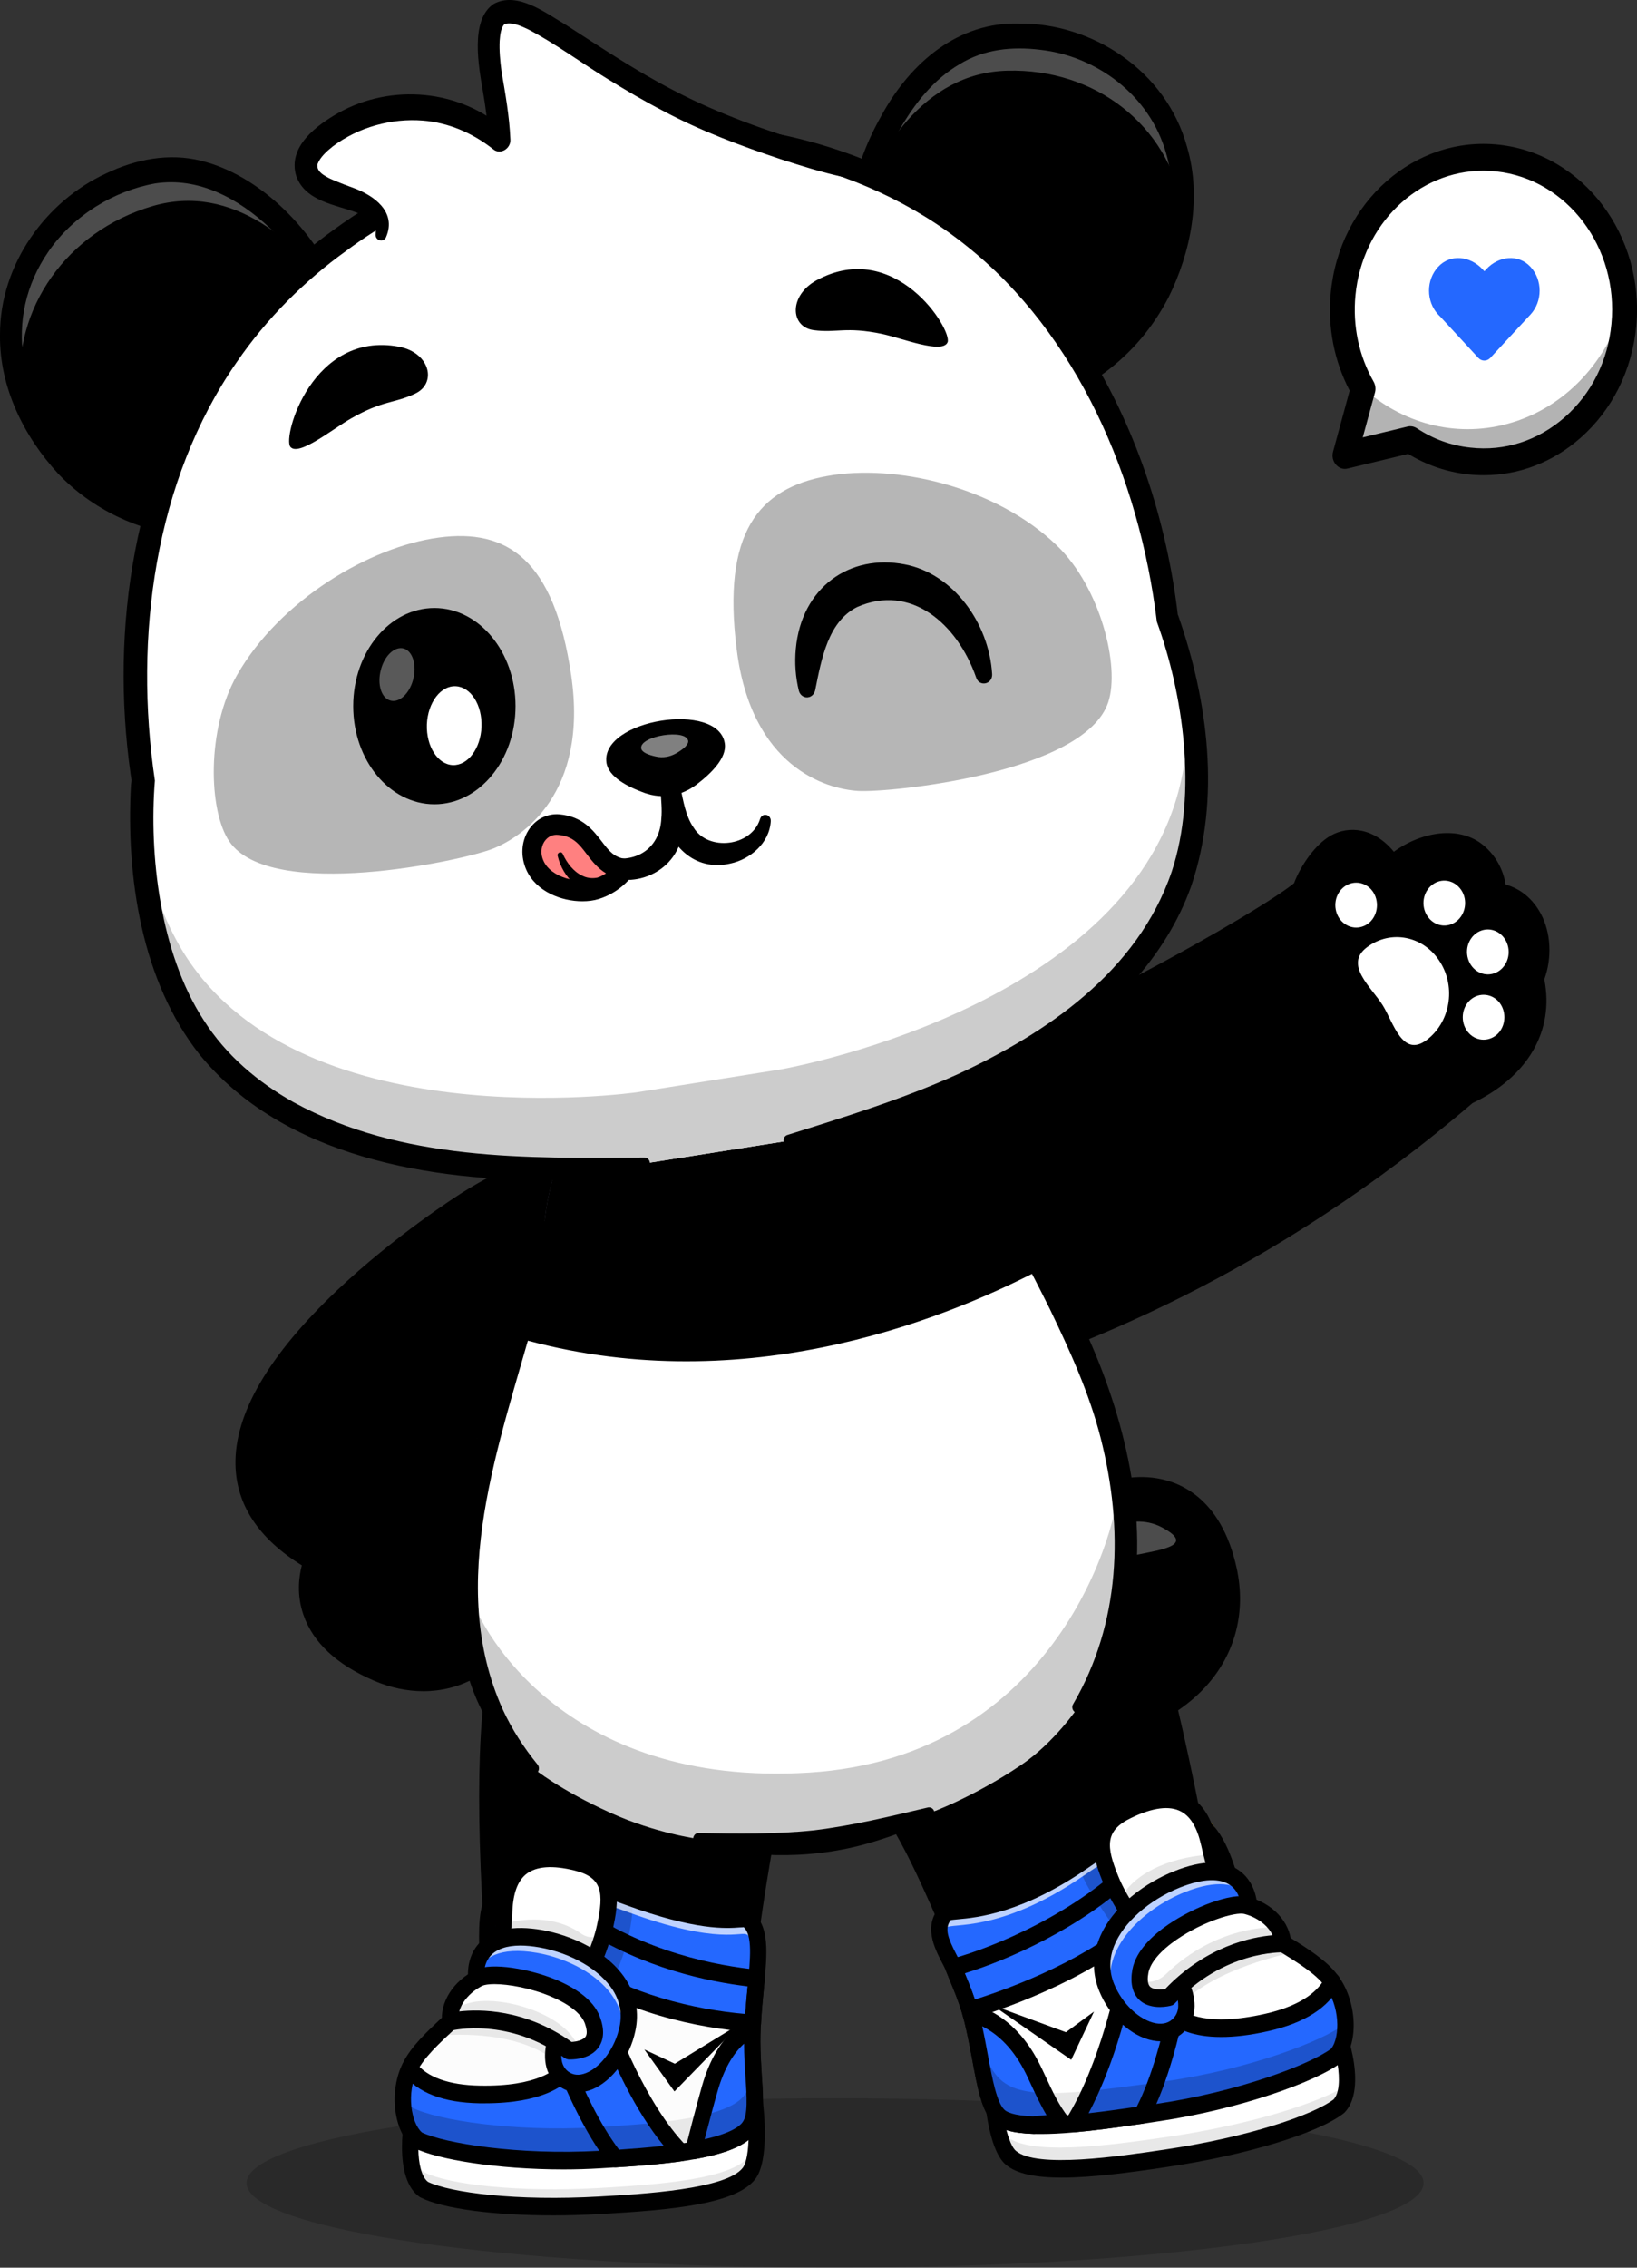 <svg width="13" height="18" viewBox="0 0 13 18" fill="none" xmlns="http://www.w3.org/2000/svg">
<rect x="0" y="0" width="13" height="18" fill="#333333" stroke="none"/>
<g clip-path="url(#clip0_1336_27480)">
<g opacity="0.2">
<path d="M6.631 18C4.05 18 1.958 17.699 1.958 17.328C1.958 16.956 4.05 16.655 6.631 16.655C9.212 16.655 11.305 16.956 11.305 17.328C11.305 17.699 9.212 18 6.631 18Z" fill="black"/>
</g>
<path d="M8.178 12.446C8.48 11.761 9.516 11.457 9.737 12.469C9.928 13.346 8.978 13.869 8.246 13.708C7.982 13.65 7.807 13.291 8.178 12.446H8.178Z" fill="black"/>
<g opacity="0.2">
<path d="M8.246 13.708C8.978 13.869 9.928 13.346 9.737 12.469C9.656 12.1 9.467 11.906 9.245 11.842C9.251 11.862 9.246 11.889 9.261 11.905C9.972 12.647 9.229 13.626 8.579 12.635C8.329 12.812 8.278 13.188 7.969 13.171C7.942 13.508 8.076 13.671 8.246 13.708Z" fill="black"/>
</g>
<path d="M8.519 13.83C8.918 13.83 9.327 13.663 9.581 13.381C9.811 13.125 9.896 12.793 9.821 12.448C9.696 11.874 9.348 11.751 9.152 11.729C8.743 11.682 8.291 11.973 8.101 12.407C7.879 12.911 7.823 13.309 7.938 13.558C7.997 13.685 8.1 13.771 8.229 13.799C8.324 13.82 8.421 13.83 8.519 13.83ZM9.066 11.91C9.089 11.91 9.111 11.911 9.134 11.914C9.318 11.935 9.557 12.052 9.653 12.49C9.732 12.851 9.59 13.104 9.457 13.252C9.179 13.56 8.689 13.71 8.264 13.617C8.186 13.6 8.128 13.552 8.093 13.475C8.041 13.363 7.993 13.085 8.257 12.486C8.404 12.151 8.749 11.91 9.066 11.91H9.066Z" fill="black"/>
<g opacity="0.3">
<path d="M8.633 12.3C8.662 12.186 8.967 11.99 9.222 12.121C9.5 12.265 9.224 12.3 9.039 12.339C8.849 12.378 8.604 12.415 8.633 12.3Z" fill="white"/>
</g>
<path d="M8.767 12.029C9.105 12.645 9.441 14.258 9.608 15.316C9.608 15.316 9.868 15.317 10.042 15.546C10.182 15.729 10.237 16.095 9.868 16.257C9.559 16.392 8.755 16.807 8.382 16.574C7.703 16.152 7.453 14.559 6.828 14.048L8.767 12.029H8.767Z" fill="#686779"/>
<path d="M6.828 14.048C7.453 14.559 7.703 16.152 8.382 16.574C8.755 16.807 9.559 16.391 9.868 16.257C10.237 16.095 10.182 15.73 10.042 15.546C9.868 15.317 9.608 15.316 9.608 15.316C9.56 15.011 9.498 14.66 9.426 14.3C9.327 13.809 9.21 13.302 9.085 12.873C8.983 12.524 8.875 12.226 8.767 12.029L6.828 14.048V14.048Z" fill="black"/>
<g opacity="0.2">
<path d="M6.828 14.047C7.453 14.559 7.703 16.152 8.382 16.574C8.755 16.807 9.559 16.391 9.868 16.256C10.237 16.095 10.182 15.729 10.042 15.545C9.868 15.317 9.608 15.316 9.608 15.316C9.56 15.011 9.498 14.66 9.426 14.3C9.114 14.58 8.662 14.932 8.303 14.998C7.634 15.12 7.813 14.625 7.975 14.451C8.113 14.302 8.992 13.758 9.085 12.873C8.983 12.524 8.875 12.226 8.767 12.029L6.828 14.048V14.047Z" fill="black"/>
</g>
<path d="M8.666 16.735C9.037 16.735 9.502 16.523 9.785 16.395C9.828 16.375 9.867 16.357 9.9 16.343C10.117 16.248 10.194 16.095 10.22 15.983C10.266 15.786 10.192 15.598 10.108 15.486C9.968 15.303 9.783 15.247 9.681 15.23C9.53 14.294 9.196 12.628 8.841 11.982L8.693 12.076C9 12.636 9.331 14.114 9.522 15.331C9.529 15.376 9.565 15.408 9.607 15.408C9.609 15.408 9.83 15.414 9.975 15.604C10.03 15.677 10.084 15.807 10.053 15.937C10.029 16.039 9.955 16.118 9.835 16.17C9.801 16.185 9.762 16.203 9.718 16.223C9.394 16.371 8.72 16.678 8.424 16.494C8.091 16.286 7.855 15.746 7.627 15.224C7.413 14.735 7.193 14.23 6.88 13.974L6.776 14.122C7.055 14.35 7.266 14.835 7.471 15.303C7.71 15.851 7.958 16.418 8.338 16.655C8.43 16.712 8.543 16.736 8.666 16.736L8.666 16.735Z" fill="black"/>
<path d="M9.064 15.921C9.223 16.006 9.355 16.222 9.248 16.401C9.216 16.454 9.166 16.501 9.112 16.544C9.083 16.565 9.077 16.608 9.097 16.638C9.116 16.667 9.152 16.674 9.179 16.657C9.283 16.595 9.389 16.487 9.415 16.35C9.458 16.123 9.298 15.866 9.078 15.855C9.042 15.854 9.032 15.907 9.064 15.921Z" fill="#232333"/>
<path d="M9.576 15.711C9.735 15.796 9.866 16.012 9.759 16.19C9.727 16.244 9.678 16.291 9.624 16.333C9.595 16.355 9.588 16.398 9.609 16.428C9.628 16.456 9.663 16.464 9.691 16.447C9.795 16.384 9.901 16.276 9.927 16.14C9.969 15.912 9.81 15.656 9.589 15.645C9.554 15.644 9.544 15.697 9.576 15.711Z" fill="#232333"/>
<path d="M7.879 16.46C7.874 16.662 7.92 17.032 8.028 17.126C8.203 17.279 8.781 17.203 9.257 17.133C9.911 17.036 10.456 16.857 10.634 16.718C10.771 16.578 10.666 16.181 10.553 15.971" fill="white"/>
<path d="M7.911 16.823C7.935 16.957 7.974 17.078 8.029 17.126C8.204 17.279 8.783 17.203 9.258 17.133C9.913 17.036 10.457 16.857 10.636 16.718C10.674 16.679 10.694 16.619 10.699 16.55C10.479 16.691 9.933 16.864 9.284 16.96C8.783 17.034 8.172 17.114 7.987 16.953C7.957 16.927 7.932 16.881 7.911 16.823L7.911 16.823Z" fill="#E8E8E8"/>
<path d="M8.432 17.285C8.667 17.285 8.959 17.247 9.264 17.201C9.887 17.109 10.466 16.934 10.67 16.775C10.672 16.773 10.675 16.771 10.677 16.769C10.844 16.598 10.734 16.171 10.607 15.936C10.59 15.903 10.55 15.891 10.519 15.911C10.488 15.93 10.478 15.973 10.496 16.006C10.614 16.224 10.681 16.564 10.591 16.664C10.427 16.788 9.915 16.964 9.246 17.063C8.891 17.116 8.229 17.214 8.067 17.072C7.991 17.005 7.936 16.684 7.942 16.462C7.943 16.423 7.914 16.391 7.879 16.39C7.843 16.39 7.813 16.419 7.812 16.458C7.808 16.633 7.845 17.058 7.985 17.18C8.073 17.257 8.231 17.285 8.432 17.285H8.432Z" fill="black"/>
<path d="M7.592 15.535C7.62 15.609 7.661 15.697 7.699 15.81C8.283 15.603 9.228 15.067 9.762 14.757C9.706 14.59 9.631 14.422 9.47 14.36C9.416 14.338 9.17 14.309 8.632 14.682C7.963 15.148 7.63 15.223 7.595 15.269C7.534 15.349 7.549 15.426 7.592 15.535V15.535Z" fill="#FFCE31"/>
<path d="M2.504 12.382C2.504 12.382 2.242 12.928 3.001 13.254C3.889 13.634 4.645 12.57 3.678 11.424C3.678 11.424 3.763 11.237 4.117 11.09L4.705 9.829L5.082 9.021C5.082 9.021 4.436 9.136 3.846 9.469C3.803 9.493 3.761 9.518 3.719 9.544C3.383 9.756 0.868 11.459 2.504 12.382Z" fill="#686779"/>
<path d="M2.504 12.382C2.504 12.382 2.242 12.928 3.001 13.254C3.889 13.634 4.645 12.57 3.678 11.424C3.678 11.424 3.763 11.237 4.117 11.09L4.705 9.829L4.754 9.725L5.082 9.021C5.082 9.021 4.436 9.136 3.846 9.469C3.803 9.493 3.761 9.518 3.719 9.545C3.707 9.552 3.692 9.562 3.674 9.573C3.207 9.879 0.927 11.492 2.504 12.382Z" fill="black"/>
<g opacity="0.2">
<path d="M3.674 9.573C4.013 9.657 4.375 9.709 4.754 9.725L5.082 9.021C5.082 9.021 4.436 9.136 3.846 9.469C3.803 9.493 3.761 9.518 3.719 9.545C3.707 9.552 3.692 9.562 3.674 9.573V9.573Z" fill="black"/>
</g>
<path d="M6.552 9.526C7.626 9.231 8.477 8.643 8.883 7.924C8.279 8.234 7.55 8.572 6.815 8.842C6.614 8.916 6.538 9.194 6.552 9.526Z" fill="#545468"/>
<path d="M4.325 9.691C4.638 9.728 4.963 9.74 5.297 9.724C6.226 9.68 7.071 9.426 7.73 9.037C7.528 8.599 7.028 7.923 5.898 8.074C4.631 8.244 4.376 9.242 4.325 9.691L4.325 9.691Z" fill="#545468"/>
<g opacity="0.2">
<path d="M3.001 13.254C3.631 13.524 4.195 13.066 4.123 12.367C4.122 12.356 4.12 12.346 4.119 12.336C4.118 12.327 4.117 12.318 4.115 12.308C4.113 12.296 4.111 12.283 4.109 12.271C4.066 12.033 3.95 11.772 3.742 11.504C3.556 11.929 3.54 12.343 3.518 12.928C3.513 13.069 3.255 13.106 3.16 13.084C2.677 12.974 2.942 12.495 2.942 12.495C2.942 12.495 2.727 12.458 2.5 12.38C2.501 12.381 2.502 12.382 2.503 12.382C2.503 12.382 2.241 12.928 3.001 13.254V13.254Z" fill="black"/>
</g>
<g opacity="0.2">
<path d="M3.611 11.393C3.607 11.387 3.637 11.397 3.683 11.414C3.705 11.374 3.81 11.217 4.117 11.09L4.238 10.801L4.217 10.757C4.178 10.634 4.13 10.555 4.074 10.552C3.885 10.539 3.564 11.095 3.161 11.062C3.161 11.062 3.373 11.177 3.611 11.393L3.611 11.393Z" fill="black"/>
</g>
<path d="M3.362 13.424C3.645 13.424 3.902 13.29 4.061 13.043C4.284 12.695 4.325 12.09 3.788 11.418C3.836 11.361 3.941 11.263 4.148 11.177C4.193 11.158 4.215 11.104 4.198 11.056C4.181 11.009 4.131 10.985 4.086 11.003C3.711 11.159 3.611 11.36 3.6 11.383C3.585 11.417 3.59 11.458 3.614 11.486C4.132 12.1 4.111 12.639 3.919 12.937C3.733 13.228 3.385 13.318 3.033 13.167C2.786 13.062 2.631 12.923 2.572 12.757C2.51 12.58 2.578 12.431 2.581 12.425C2.602 12.379 2.586 12.324 2.544 12.3C2.217 12.115 2.048 11.888 2.042 11.624C2.026 10.911 3.16 10.005 3.762 9.625C4.361 9.246 5.088 9.114 5.096 9.113C5.143 9.104 5.175 9.056 5.167 9.006C5.159 8.955 5.115 8.921 5.068 8.929C5.037 8.935 4.302 9.069 3.675 9.464C3.621 9.498 3.134 9.81 2.677 10.242C2.132 10.758 1.861 11.224 1.87 11.628C1.877 11.945 2.054 12.213 2.397 12.425C2.374 12.513 2.354 12.658 2.41 12.819C2.486 13.038 2.674 13.213 2.969 13.34C3.101 13.397 3.234 13.424 3.362 13.424L3.362 13.424Z" fill="black"/>
<path d="M2.473 12.469C2.627 12.516 2.782 12.54 2.941 12.541C2.965 12.541 2.984 12.521 2.984 12.495C2.984 12.472 2.969 12.453 2.949 12.449C2.877 12.434 2.806 12.413 2.737 12.387C2.671 12.362 2.6 12.331 2.539 12.296C2.425 12.239 2.354 12.424 2.473 12.469Z" fill="black"/>
<path d="M3.734 11.353C3.559 11.219 3.382 11.085 3.174 11.018C3.151 11.011 3.127 11.026 3.122 11.051C3.116 11.074 3.128 11.098 3.148 11.106C3.327 11.196 3.479 11.349 3.622 11.494C3.712 11.583 3.829 11.437 3.734 11.353Z" fill="black"/>
<path d="M6.816 8.842C8.494 8.226 10.138 7.255 10.348 7.068C10.391 6.94 10.499 6.777 10.609 6.715C10.741 6.64 10.924 6.681 11.054 6.891C11.237 6.716 11.556 6.633 11.734 6.788C11.834 6.875 11.875 6.994 11.877 7.1C12.178 7.138 12.29 7.491 12.174 7.765C12.249 8.089 12.13 8.452 11.649 8.675C10.078 10.023 8.509 10.65 7.475 10.937C6.736 11.143 6.21 9.064 6.816 8.842V8.842Z" fill="black"/>
<g opacity="0.2">
<path d="M6.552 9.526C7.626 9.231 8.477 8.643 8.883 7.924C8.279 8.234 7.55 8.572 6.815 8.842C6.614 8.916 6.538 9.194 6.552 9.526Z" fill="black"/>
</g>
<g opacity="0.2">
<path d="M7.854 9.387C7.967 9.985 7.057 11.054 7.477 10.938C8.511 10.65 10.08 10.023 11.652 8.675C11.744 8.632 11.824 8.584 11.891 8.532C11.663 8.596 11.327 8.656 11.035 8.567C11.035 8.567 9.108 10.452 7.854 9.387Z" fill="black"/>
</g>
<path d="M7.371 11.045C7.412 11.045 7.453 11.039 7.496 11.028C8.54 10.737 10.115 10.107 11.694 8.756C12.133 8.547 12.345 8.183 12.264 7.774C12.326 7.603 12.317 7.407 12.238 7.256C12.175 7.137 12.077 7.055 11.957 7.021C11.937 6.901 11.879 6.795 11.788 6.716C11.592 6.545 11.283 6.604 11.069 6.761C10.911 6.568 10.71 6.553 10.569 6.632C10.442 6.704 10.329 6.872 10.276 7.011C10.002 7.233 8.403 8.162 6.788 8.754C6.417 8.89 6.406 9.527 6.554 10.061C6.696 10.573 6.996 11.045 7.371 11.045H7.371ZM11.496 6.8C11.567 6.8 11.632 6.818 11.68 6.86C11.773 6.942 11.79 7.047 11.791 7.102C11.793 7.148 11.825 7.187 11.867 7.192C11.99 7.208 12.055 7.285 12.087 7.347C12.145 7.457 12.148 7.602 12.095 7.727C12.087 7.746 12.085 7.768 12.09 7.788C12.136 7.984 12.134 8.349 11.615 8.59C11.608 8.593 11.602 8.597 11.596 8.602C10.038 9.939 8.483 10.561 7.453 10.848C7.133 10.937 6.849 10.475 6.719 10.008C6.592 9.547 6.604 9.018 6.844 8.93C8.515 8.317 10.18 7.339 10.403 7.14C10.415 7.129 10.424 7.116 10.429 7.1C10.464 6.994 10.559 6.848 10.649 6.797C10.732 6.75 10.869 6.76 10.982 6.943C10.996 6.965 11.018 6.98 11.043 6.983C11.068 6.987 11.092 6.978 11.111 6.961C11.212 6.865 11.364 6.8 11.496 6.8H11.496Z" fill="black"/>
<path d="M10.982 7.982C11.066 8.118 11.137 8.396 11.327 8.257C11.516 8.117 11.565 7.838 11.435 7.634C11.306 7.429 11.047 7.377 10.858 7.517C10.668 7.657 10.892 7.836 10.982 7.982Z" fill="white"/>
<path d="M10.653 7.311C10.588 7.241 10.588 7.128 10.653 7.058C10.718 6.989 10.822 6.989 10.887 7.058C10.951 7.128 10.951 7.241 10.887 7.311C10.822 7.38 10.718 7.38 10.653 7.311Z" fill="white"/>
<path d="M11.345 7.285C11.285 7.211 11.292 7.098 11.361 7.034C11.43 6.969 11.534 6.977 11.594 7.051C11.655 7.125 11.647 7.238 11.578 7.303C11.51 7.367 11.405 7.36 11.345 7.285Z" fill="white"/>
<path d="M11.658 7.61C11.63 7.516 11.678 7.416 11.765 7.386C11.852 7.356 11.945 7.408 11.973 7.502C12.001 7.596 11.953 7.696 11.866 7.726C11.779 7.756 11.686 7.704 11.658 7.61Z" fill="white"/>
<path d="M11.665 8.201C11.6 8.131 11.6 8.018 11.665 7.948C11.729 7.879 11.834 7.879 11.899 7.948C11.963 8.018 11.963 8.131 11.899 8.201C11.834 8.27 11.729 8.27 11.665 8.201Z" fill="white"/>
<path d="M3.958 13.284C3.838 13.923 3.89 15.091 4.008 16.312C4.008 16.312 3.763 16.405 3.667 16.683C3.591 16.906 3.649 17.271 4.047 17.294C4.38 17.312 5.277 17.433 5.548 17.071C5.876 16.632 5.83 15.563 6.168 14.048L3.958 13.284Z" fill="#686779"/>
<path d="M4.047 17.294C4.38 17.312 5.277 17.433 5.548 17.071C5.725 16.834 5.793 16.412 5.872 15.835C5.939 15.345 6.013 14.744 6.168 14.048L3.958 13.284C3.932 13.422 3.914 13.584 3.903 13.765C3.864 14.428 3.916 15.353 4.008 16.312C4.008 16.312 3.763 16.406 3.667 16.683C3.591 16.906 3.649 17.271 4.047 17.294L4.047 17.294Z" fill="black"/>
<g opacity="0.2">
<path d="M5.523 14.938C5.641 15.239 5.081 15.267 5.081 15.267L5.045 15.732C5.045 15.732 5.503 15.787 5.872 15.835C5.939 15.345 6.013 14.744 6.168 14.048L3.958 13.284C3.932 13.422 3.914 13.584 3.903 13.765C4.22 14.602 5.409 14.645 5.523 14.938H5.523Z" fill="black"/>
</g>
<path d="M4.691 17.421C5.056 17.421 5.439 17.367 5.617 17.129C5.824 16.852 5.889 16.368 5.98 15.699C6.04 15.25 6.115 14.692 6.254 14.069L6.086 14.026C5.946 14.657 5.87 15.22 5.809 15.672C5.723 16.312 5.66 16.775 5.483 17.012C5.272 17.294 4.544 17.238 4.194 17.211C4.141 17.206 4.093 17.203 4.054 17.201C3.924 17.193 3.831 17.145 3.777 17.056C3.709 16.945 3.72 16.803 3.75 16.715C3.83 16.484 4.037 16.401 4.039 16.4C4.076 16.385 4.1 16.345 4.096 16.303C3.959 14.889 3.942 13.852 4.044 13.302L3.875 13.266C3.769 13.832 3.784 14.838 3.918 16.256C3.828 16.306 3.666 16.425 3.589 16.65C3.542 16.785 3.53 16.989 3.633 17.159C3.692 17.255 3.811 17.373 4.045 17.386C4.083 17.388 4.13 17.392 4.182 17.396C4.328 17.407 4.507 17.421 4.691 17.421L4.691 17.421Z" fill="black"/>
<path d="M4.661 16.604C4.414 16.706 4.366 17.119 4.582 17.284C4.651 17.34 4.729 17.368 4.804 17.384C4.838 17.391 4.871 17.367 4.878 17.33C4.884 17.295 4.864 17.262 4.834 17.252C4.771 17.232 4.711 17.205 4.666 17.167C4.514 17.039 4.572 16.795 4.693 16.661C4.719 16.636 4.693 16.59 4.661 16.604L4.661 16.604Z" fill="#232333"/>
<path d="M4.122 16.586C3.875 16.689 3.827 17.102 4.043 17.267C4.112 17.323 4.19 17.351 4.265 17.366C4.299 17.373 4.332 17.349 4.339 17.313C4.345 17.278 4.325 17.244 4.295 17.235C4.232 17.214 4.172 17.188 4.127 17.15C3.975 17.022 4.033 16.777 4.154 16.644C4.18 16.619 4.154 16.572 4.121 16.586L4.122 16.586Z" fill="#232333"/>
<path d="M4.57 16.308C4.315 16.241 4.03 16.203 3.789 16.349C3.692 16.414 3.777 16.57 3.877 16.51C3.964 16.429 4.081 16.385 4.197 16.366C4.316 16.345 4.441 16.343 4.562 16.354C4.588 16.358 4.596 16.316 4.57 16.308H4.57Z" fill="#232333"/>
<path d="M4.24 14.039C4.24 14.039 4.444 14.207 4.852 14.391C5.212 14.553 5.543 14.596 5.543 14.596C5.949 14.654 6.312 14.639 6.479 14.62C6.644 14.602 6.999 14.536 7.383 14.391C7.383 14.391 7.728 14.268 8.113 14.007C8.372 13.831 8.559 13.555 8.559 13.555C9.037 12.848 9.004 12.092 8.819 11.36C8.708 10.925 8.478 10.449 8.27 10.073C8.049 9.673 7.853 9.387 7.853 9.387L5.899 8.074L4.314 9.91C4.277 10.102 4.202 10.345 4.115 10.62C3.794 11.644 3.33 13.11 4.24 14.039Z" fill="white"/>
<g opacity="0.2">
<path d="M3.708 12.578C3.704 13.114 3.838 13.629 4.24 14.039C4.24 14.039 4.444 14.207 4.852 14.391C5.212 14.553 5.543 14.596 5.543 14.596C5.949 14.654 6.312 14.639 6.479 14.62C6.644 14.602 6.999 14.536 7.383 14.391C7.383 14.391 7.728 14.268 8.113 14.007C8.372 13.831 8.559 13.555 8.559 13.555C8.962 12.958 9.002 12.327 8.893 11.704C8.895 12.145 8.374 13.947 6.427 14.07C4.47 14.193 3.778 12.911 3.708 12.578H3.708Z" fill="black"/>
</g>
<path d="M4.114 10.62C5.846 11.116 7.437 10.507 8.27 10.073C8.048 9.673 7.852 9.387 7.852 9.387C7.852 9.387 7.543 7.854 5.898 8.074C4.253 8.295 4.313 9.91 4.313 9.91C4.276 10.102 4.201 10.345 4.114 10.62Z" fill="black"/>
<g opacity="0.2">
<path d="M4.325 9.691C4.638 9.728 4.963 9.74 5.297 9.724C6.226 9.68 7.071 9.426 7.73 9.037C7.528 8.599 7.028 7.923 5.898 8.074C4.631 8.244 4.376 9.242 4.325 9.691L4.325 9.691Z" fill="black"/>
</g>
<path d="M8.592 13.582C8.828 13.287 8.98 12.908 9.019 12.519C9.091 11.762 8.831 10.951 8.49 10.3C8.314 9.968 8.115 9.652 7.886 9.359C7.852 9.317 7.788 9.365 7.817 9.414C7.998 9.736 8.174 10.061 8.337 10.39C8.495 10.719 8.649 11.054 8.74 11.411C8.925 12.135 8.899 12.882 8.522 13.527C8.495 13.574 8.557 13.626 8.592 13.582L8.592 13.582Z" fill="black"/>
<path d="M5.537 14.642C6 14.757 6.496 14.758 6.953 14.614C7.105 14.568 7.255 14.51 7.397 14.435C7.419 14.424 7.428 14.396 7.417 14.373C7.409 14.353 7.388 14.343 7.369 14.347C7.069 14.418 6.77 14.491 6.466 14.528C6.164 14.56 5.855 14.556 5.549 14.55C5.498 14.548 5.487 14.629 5.537 14.642L5.537 14.642Z" fill="black"/>
<path d="M4.271 9.901C4.17 10.245 4.033 10.579 3.927 10.924C3.615 11.936 3.325 13.296 4.209 14.073C4.228 14.089 4.255 14.086 4.27 14.066C4.284 14.048 4.283 14.022 4.268 14.005C4.159 13.871 4.065 13.726 3.993 13.57C3.54 12.567 3.97 11.456 4.243 10.46C4.289 10.284 4.333 10.105 4.355 9.919C4.358 9.894 4.341 9.87 4.318 9.867C4.296 9.864 4.276 9.879 4.271 9.901H4.271Z" fill="black"/>
<path d="M7.575 15.617C7.608 15.704 7.659 15.811 7.703 15.956C7.705 15.962 7.707 15.969 7.709 15.976V15.977C7.72 16.015 7.731 16.055 7.74 16.099C7.807 16.404 7.832 16.694 7.934 16.796C7.98 16.843 8.081 16.864 8.211 16.869C8.303 16.872 8.41 16.867 8.524 16.856C8.692 16.842 8.875 16.816 9.047 16.791C9.048 16.791 9.049 16.791 9.051 16.791C9.1 16.783 9.148 16.776 9.195 16.769C9.849 16.672 10.439 16.453 10.617 16.314C10.723 16.192 10.711 15.897 10.575 15.721C10.423 15.517 10.018 15.365 9.883 15.189C9.754 15.022 9.747 14.555 9.453 14.441C9.399 14.42 9.153 14.39 8.615 14.764C7.946 15.229 7.576 15.229 7.541 15.274C7.481 15.354 7.532 15.507 7.575 15.617H7.575Z" fill="white"/>
<path d="M7.575 15.617C7.586 15.647 7.6 15.679 7.615 15.715C7.643 15.782 7.674 15.861 7.703 15.956C7.705 15.962 7.707 15.969 7.709 15.976V15.977C7.72 16.015 7.731 16.055 7.74 16.099C7.807 16.404 7.832 16.694 7.934 16.796C7.98 16.843 8.081 16.864 8.211 16.869C8.303 16.872 8.41 16.867 8.524 16.856C8.692 16.842 8.875 16.816 9.047 16.791C9.048 16.791 9.049 16.791 9.051 16.791C9.1 16.783 9.148 16.776 9.195 16.769C9.849 16.672 10.439 16.453 10.617 16.314C10.723 16.192 10.711 15.897 10.575 15.721C10.423 15.517 10.018 15.365 9.883 15.189C9.797 15.078 9.765 14.836 9.668 14.652C9.619 14.558 9.552 14.479 9.453 14.441C9.399 14.42 9.153 14.39 8.615 14.764C7.946 15.229 7.576 15.229 7.541 15.274C7.48 15.354 7.532 15.507 7.575 15.617H7.575Z" fill="white"/>
<path d="M7.575 15.617C7.586 15.647 7.6 15.679 7.615 15.715C7.643 15.782 7.674 15.861 7.703 15.956C7.705 15.962 7.707 15.969 7.709 15.976V15.977C7.72 16.015 7.731 16.055 7.74 16.099C7.807 16.404 7.832 16.694 7.934 16.796C7.98 16.843 8.081 16.864 8.211 16.869C8.303 16.872 8.41 16.867 8.524 16.856C8.692 16.842 8.875 16.816 9.047 16.791C9.048 16.791 9.049 16.791 9.051 16.791C9.1 16.783 9.148 16.776 9.195 16.769C9.849 16.672 10.439 16.453 10.617 16.314C10.723 16.192 10.711 15.897 10.575 15.721C10.423 15.517 10.018 15.365 9.883 15.189C9.797 15.078 9.765 14.836 9.668 14.652C9.619 14.558 9.552 14.479 9.453 14.441C9.399 14.42 9.153 14.39 8.615 14.764C7.946 15.229 7.576 15.229 7.541 15.274C7.48 15.354 7.532 15.507 7.575 15.617H7.575Z" fill="white"/>
<path d="M7.575 15.617C7.586 15.647 7.6 15.679 7.615 15.715C7.643 15.782 7.674 15.861 7.703 15.956C7.705 15.963 7.707 15.969 7.709 15.976V15.977C7.72 16.015 7.731 16.055 7.74 16.099C7.807 16.404 7.832 16.694 7.934 16.796C7.981 16.843 8.081 16.864 8.211 16.869C8.303 16.872 8.41 16.867 8.524 16.857C8.692 16.842 8.876 16.816 9.047 16.791C9.048 16.791 9.049 16.791 9.051 16.791C9.1 16.784 9.148 16.776 9.195 16.769C9.849 16.672 10.438 16.453 10.617 16.314C10.723 16.192 10.711 15.897 10.575 15.721C10.512 15.637 10.408 15.563 10.296 15.491C10.161 15.405 10.016 15.323 9.926 15.238C9.91 15.222 9.895 15.206 9.883 15.19C9.797 15.079 9.765 14.836 9.668 14.652C9.619 14.558 9.552 14.479 9.453 14.441C9.399 14.42 9.153 14.39 8.615 14.764C7.946 15.229 7.576 15.229 7.541 15.274C7.48 15.354 7.532 15.507 7.575 15.617L7.575 15.617Z" fill="white"/>
<path d="M8.562 14.799C8.607 14.946 8.701 15.082 8.786 15.207C8.995 15.087 9.196 14.962 9.371 14.849L9.229 14.451C9.093 14.485 8.893 14.57 8.614 14.764C8.606 14.769 8.598 14.775 8.59 14.781C8.58 14.787 8.571 14.793 8.562 14.799Z" fill="#FFB522"/>
<path d="M8.698 15.073C8.769 15.186 8.849 15.291 8.901 15.388C8.987 15.322 9.065 15.253 9.129 15.179L9.055 14.764C8.948 14.878 8.826 14.981 8.698 15.073V15.073Z" fill="#FFB522"/>
<path d="M9.126 15.589L9.298 15.998C9.519 15.696 10.013 15.551 10.293 15.491C10.158 15.405 10.013 15.323 9.923 15.238L9.126 15.589Z" fill="#E5E5E5"/>
<path d="M7.514 15.39C7.518 15.464 7.548 15.549 7.575 15.617C7.586 15.647 7.6 15.679 7.615 15.715C7.643 15.782 7.674 15.861 7.703 15.956C7.705 15.963 7.707 15.969 7.709 15.976V15.977C7.72 16.015 7.731 16.055 7.74 16.099C7.807 16.404 7.832 16.694 7.934 16.796C7.981 16.843 8.081 16.864 8.211 16.869C8.303 16.872 8.41 16.867 8.524 16.857C8.692 16.842 8.876 16.816 9.047 16.791C9.048 16.791 9.049 16.791 9.051 16.791C9.1 16.784 9.148 16.776 9.195 16.769C9.849 16.672 10.439 16.453 10.617 16.314C10.667 16.256 10.691 16.159 10.687 16.054C10.684 16.058 10.681 16.062 10.678 16.066C10.5 16.204 9.911 16.428 9.256 16.521C7.556 16.761 8.01 16.588 7.514 15.39L7.514 15.39Z" fill="#E8E8E8"/>
<path d="M9.007 16.796C9.055 16.79 9.102 16.783 9.148 16.776C9.164 16.774 9.179 16.771 9.195 16.769C9.358 16.745 9.518 16.713 9.668 16.677C9.706 16.668 9.742 16.658 9.779 16.649C9.815 16.639 9.851 16.629 9.885 16.619C9.92 16.609 9.954 16.599 9.987 16.589C10.195 16.524 10.369 16.454 10.49 16.392C10.5 16.387 10.509 16.382 10.518 16.377C10.532 16.37 10.544 16.362 10.556 16.355C10.564 16.351 10.572 16.346 10.579 16.341C10.59 16.334 10.599 16.328 10.608 16.321C10.611 16.319 10.614 16.317 10.617 16.314C10.635 16.294 10.649 16.269 10.66 16.241C10.664 16.231 10.667 16.221 10.67 16.211C10.683 16.164 10.689 16.11 10.687 16.054C10.684 16.058 10.681 16.062 10.678 16.066C10.5 16.204 9.911 16.427 9.256 16.52C9.177 16.532 9.102 16.542 9.032 16.551C9.011 16.637 9 16.722 9.007 16.796L9.007 16.796Z" fill="#FFB522"/>
<path d="M8.52 16.857C8.689 16.842 8.872 16.816 9.043 16.791C9.045 16.791 9.046 16.79 9.047 16.79C9.053 16.789 9.06 16.788 9.067 16.787C9.109 16.709 9.147 16.62 9.18 16.531C8.975 16.559 8.803 16.581 8.659 16.596C8.617 16.686 8.571 16.775 8.52 16.857H8.52Z" fill="#FFB522"/>
<path d="M7.513 15.39C7.517 15.464 7.547 15.549 7.574 15.617C7.585 15.647 7.599 15.679 7.614 15.715C7.642 15.782 7.674 15.861 7.702 15.956C7.704 15.963 7.706 15.969 7.708 15.976V15.977C7.719 16.015 7.73 16.055 7.739 16.099C7.806 16.404 7.831 16.694 7.933 16.796C7.98 16.843 8.08 16.864 8.21 16.869C8.291 16.861 8.371 16.853 8.438 16.851C8.381 16.782 8.335 16.697 8.294 16.613C7.88 16.6 7.849 16.421 7.718 15.979C7.67 15.819 7.61 15.624 7.513 15.39V15.39Z" fill="#FFB522"/>
<path d="M7.574 15.617C7.586 15.647 7.6 15.679 7.614 15.714C7.615 15.714 7.615 15.714 7.615 15.715C8.223 15.596 9.189 14.978 9.668 14.652C9.665 14.646 9.662 14.64 9.659 14.635C9.649 14.617 9.638 14.601 9.627 14.585C9.62 14.574 9.612 14.564 9.604 14.554C9.6 14.549 9.596 14.544 9.592 14.54C9.588 14.535 9.585 14.531 9.581 14.527C9.578 14.524 9.574 14.521 9.571 14.517C9.568 14.514 9.565 14.511 9.562 14.509C9.53 14.48 9.494 14.457 9.453 14.441C9.398 14.42 9.153 14.39 8.615 14.764C8.607 14.769 8.598 14.775 8.59 14.781C7.936 15.227 7.554 15.141 7.515 15.183C7.383 15.324 7.532 15.507 7.574 15.617H7.574Z" fill="#2468FF"/>
<g opacity="0.2">
<path d="M8.562 14.799C8.607 14.946 8.701 15.082 8.786 15.207C8.995 15.087 9.196 14.962 9.371 14.849L9.229 14.451C9.093 14.485 8.893 14.57 8.614 14.764C8.606 14.769 8.598 14.775 8.59 14.781C8.58 14.787 8.571 14.793 8.562 14.799Z" fill="black"/>
</g>
<g opacity="0.7">
<path d="M7.47 15.378C7.478 15.352 7.492 15.326 7.515 15.301C7.553 15.26 7.936 15.345 8.59 14.899C8.598 14.894 8.607 14.888 8.615 14.882C9.153 14.509 9.398 14.539 9.453 14.56C9.494 14.576 9.53 14.599 9.562 14.627C9.565 14.63 9.568 14.633 9.571 14.636C9.574 14.639 9.577 14.643 9.581 14.646C9.585 14.65 9.588 14.654 9.592 14.658C9.596 14.663 9.6 14.668 9.604 14.673C9.608 14.678 9.612 14.683 9.616 14.688C9.634 14.675 9.651 14.664 9.668 14.652C9.665 14.646 9.662 14.641 9.659 14.635C9.649 14.617 9.638 14.601 9.627 14.585C9.62 14.575 9.612 14.564 9.604 14.554C9.6 14.549 9.596 14.544 9.592 14.54C9.588 14.536 9.585 14.531 9.581 14.528C9.578 14.524 9.574 14.521 9.571 14.517C9.568 14.514 9.565 14.512 9.562 14.509C9.53 14.48 9.494 14.457 9.453 14.441C9.398 14.42 9.153 14.39 8.615 14.764C8.607 14.769 8.598 14.775 8.59 14.781C7.936 15.227 7.554 15.141 7.515 15.183C7.459 15.243 7.454 15.311 7.47 15.378H7.47Z" fill="white"/>
</g>
<path d="M2.246 3.527C2.792 2.766 2.653 2.271 2.419 1.978C2.123 1.608 1.659 1.219 1.089 1.388C0.276 1.628 -0.164 2.489 0.237 3.282C0.476 3.756 0.831 3.982 1.142 4.088C1.491 4.206 1.841 4.091 2.246 3.527Z" fill="black"/>
<g opacity="0.2">
<path d="M2.246 3.527C1.841 4.091 1.491 4.206 1.142 4.088C0.831 3.982 0.476 3.756 0.237 3.282C0.232 3.272 0.226 3.261 0.221 3.25C0.368 3.418 0.617 3.585 0.976 3.436C1.406 3.257 1.649 2.168 2.364 1.912C2.383 1.934 2.401 1.956 2.419 1.978C2.653 2.271 2.792 2.765 2.246 3.527Z" fill="black"/>
</g>
<g opacity="0.3">
<path d="M2.676 2.351C2.372 1.94 1.855 1.445 1.208 1.637C0.531 1.837 0.101 2.449 0.164 3.109C-0.097 2.368 0.336 1.611 1.09 1.388C1.871 1.157 2.453 1.972 2.676 2.351V2.351Z" fill="white"/>
</g>
<path d="M2.699 2.307C2.504 1.837 2.072 1.393 1.597 1.276C1.343 1.212 1.076 1.264 0.84 1.378C0.371 1.594 -0.002 2.093 0 2.659C-0.005 3.078 0.193 3.468 0.46 3.758C0.732 4.045 1.101 4.214 1.475 4.258C1.588 4.268 1.607 4.09 1.494 4.073C1.154 4.032 0.826 3.884 0.581 3.625C0.162 3.176 0.014 2.533 0.386 1.995C0.585 1.708 0.907 1.514 1.233 1.456C1.571 1.404 1.889 1.57 2.144 1.811C2.32 1.978 2.466 2.171 2.627 2.357C2.659 2.397 2.719 2.355 2.699 2.307V2.307Z" fill="black"/>
<path d="M7.508 2.693C6.782 2.134 6.783 1.617 6.929 1.264C7.114 0.818 7.455 0.301 8.046 0.286C8.888 0.264 9.539 0.953 9.367 1.837C9.264 2.365 8.984 2.691 8.715 2.889C8.412 3.11 8.045 3.108 7.508 2.693H7.508Z" fill="#686779"/>
<path d="M7.507 2.693C8.045 3.108 8.412 3.111 8.714 2.889C8.984 2.691 9.264 2.365 9.367 1.837C9.369 1.825 9.371 1.813 9.373 1.801C9.373 1.801 9.373 1.801 9.373 1.801C9.521 0.934 8.877 0.264 8.046 0.286C7.49 0.3 7.155 0.758 6.964 1.184C6.952 1.211 6.94 1.238 6.929 1.264C6.783 1.617 6.782 2.134 7.507 2.694V2.693Z" fill="black"/>
<g opacity="0.2">
<path d="M7.509 2.694C8.047 3.108 8.414 3.111 8.716 2.889C8.986 2.691 9.265 2.365 9.368 1.837C9.371 1.825 9.373 1.813 9.375 1.802C9.279 2.008 9.085 2.245 8.701 2.213C8.242 2.175 7.719 1.207 6.966 1.184C6.953 1.211 6.942 1.238 6.931 1.264C6.785 1.617 6.784 2.134 7.509 2.694Z" fill="black"/>
</g>
<g opacity="0.3">
<path d="M6.784 1.701C6.965 1.212 7.328 0.578 7.999 0.561C8.701 0.543 9.276 0.996 9.391 1.648C9.444 0.857 8.828 0.266 8.046 0.286C7.237 0.307 6.896 1.268 6.784 1.701V1.701Z" fill="white"/>
</g>
<path d="M6.831 1.692C7.024 1.257 7.211 0.751 7.618 0.511C7.813 0.39 8.037 0.368 8.259 0.395C8.702 0.443 9.132 0.752 9.262 1.222C9.394 1.684 9.226 2.218 8.93 2.567C8.777 2.747 8.583 2.886 8.373 2.984C8.329 3.004 8.309 3.059 8.328 3.106C8.346 3.153 8.397 3.175 8.441 3.155C8.671 3.048 8.885 2.895 9.057 2.693C9.142 2.593 9.217 2.481 9.279 2.362C9.458 2.001 9.544 1.566 9.427 1.167C9.259 0.553 8.664 0.181 8.091 0.187C7.613 0.174 7.232 0.491 6.999 0.919C6.869 1.149 6.777 1.402 6.748 1.666C6.743 1.719 6.81 1.739 6.831 1.692H6.831Z" fill="black"/>
<path d="M5.127 9.234C5.127 9.234 2.391 9.627 1.496 8.074C1.027 7.259 1.141 6.191 1.141 6.19C1.144 6.142 0.583 3.375 2.77 1.858C3.387 1.43 3.996 1.246 4.607 1.141C5.22 1.052 5.853 1.04 6.558 1.258C9.057 2.033 9.257 4.857 9.273 4.903C9.273 4.904 9.667 5.892 9.434 6.817C8.991 8.582 6.266 9.054 6.266 9.054" fill="white"/>
<path d="M5.127 9.234C5.127 9.234 2.391 9.627 1.496 8.074C1.027 7.259 1.141 6.191 1.141 6.19C1.144 6.142 0.583 3.375 2.77 1.858C3.387 1.43 3.996 1.246 4.607 1.141C5.22 1.052 5.853 1.04 6.558 1.258C9.057 2.033 9.257 4.857 9.273 4.903C9.273 4.904 9.667 5.892 9.434 6.817C8.991 8.582 6.266 9.054 6.266 9.054L5.127 9.234L5.127 9.234Z" fill="white"/>
<g opacity="0.2">
<path d="M1.134 6.695C1.153 7.078 1.232 7.616 1.496 8.074C2.391 9.627 5.127 9.234 5.127 9.234L6.266 9.054C6.266 9.054 8.991 8.582 9.434 6.817C9.553 6.344 9.509 5.855 9.436 5.49C9.447 5.734 9.43 5.996 9.366 6.253C8.923 8.018 6.197 8.489 6.197 8.489L5.058 8.67C5.058 8.67 2.322 9.063 1.427 7.51C1.278 7.25 1.187 6.964 1.134 6.695V6.695Z" fill="black"/>
</g>
<path d="M5.117 9.188C4.18 9.195 3.19 9.216 2.333 8.75C2.051 8.592 1.795 8.378 1.616 8.095C1.27 7.562 1.183 6.782 1.23 6.196C1.061 5.057 1.228 3.814 1.879 2.876C2.117 2.529 2.416 2.231 2.748 1.992C3.302 1.579 3.955 1.347 4.617 1.237C5.148 1.158 5.693 1.149 6.22 1.269C6.742 1.385 7.25 1.609 7.678 1.954C8.552 2.651 9.048 3.79 9.187 4.935C9.393 5.502 9.513 6.289 9.305 6.919C9.032 7.718 8.307 8.201 7.612 8.524C7.173 8.723 6.713 8.865 6.256 9.008C6.204 9.021 6.217 9.104 6.269 9.099C7 9.024 7.704 8.741 8.339 8.347C8.816 8.04 9.256 7.606 9.46 7.033C9.695 6.342 9.594 5.565 9.358 4.89L9.354 4.879C9.354 4.88 9.354 4.881 9.354 4.882L9.351 4.87C9.352 4.872 9.353 4.874 9.353 4.876C9.353 4.876 9.353 4.877 9.353 4.875L9.351 4.862L9.348 4.835C9.149 3.271 8.281 1.805 6.86 1.266C6.401 1.083 5.912 0.99 5.423 0.984C4.451 0.981 3.456 1.232 2.646 1.827C2.296 2.079 1.982 2.391 1.73 2.756C1.065 3.719 0.872 4.982 1.038 6.151L1.042 6.178L1.044 6.191C1.044 6.193 1.044 6.192 1.044 6.191C1.044 6.189 1.044 6.186 1.044 6.184V6.197C1.044 6.196 1.043 6.194 1.044 6.193L1.043 6.205L1.04 6.231C1 6.97 1.127 7.79 1.583 8.368C2.256 9.195 3.435 9.373 4.402 9.369C4.647 9.362 4.889 9.34 5.129 9.28C5.179 9.266 5.168 9.187 5.117 9.188L5.117 9.188Z" fill="black"/>
<path d="M6.813 6.278C6.562 6.262 5.967 6.092 5.85 5.152C5.734 4.229 6.024 3.878 6.566 3.779C7.108 3.679 7.906 3.862 8.392 4.329C8.738 4.661 8.896 5.288 8.801 5.574C8.614 6.138 7.063 6.294 6.813 6.278V6.278Z" fill="#B6B6B6"/>
<path d="M3.913 6.737C4.149 6.644 4.674 6.297 4.536 5.36C4.401 4.44 4.029 4.194 3.484 4.267C2.938 4.34 2.223 4.762 1.882 5.359C1.639 5.785 1.655 6.435 1.821 6.679C2.151 7.161 3.678 6.831 3.913 6.737Z" fill="#B6B6B6"/>
<path d="M3.45 6.384C3.094 6.384 2.805 6.035 2.805 5.605C2.805 5.175 3.094 4.826 3.45 4.826C3.805 4.826 4.094 5.175 4.094 5.605C4.094 6.035 3.805 6.384 3.45 6.384Z" fill="black"/>
<path d="M3.595 6.073C3.475 6.067 3.384 5.923 3.39 5.75C3.397 5.577 3.5 5.441 3.619 5.447C3.739 5.452 3.83 5.596 3.824 5.769C3.817 5.942 3.715 6.078 3.595 6.073Z" fill="white"/>
<g opacity="0.35">
<path d="M3.098 5.56C3.027 5.539 2.994 5.429 3.025 5.315C3.055 5.201 3.137 5.127 3.208 5.148C3.278 5.17 3.311 5.28 3.281 5.394C3.251 5.508 3.169 5.582 3.098 5.56Z" fill="white"/>
</g>
<path d="M7.525 2.717C7.565 2.62 7.11 1.887 6.486 2.224C6.262 2.346 6.274 2.597 6.464 2.621C6.645 2.644 6.718 2.591 7.002 2.65C7.163 2.684 7.484 2.813 7.525 2.717Z" fill="black"/>
<path d="M2.306 3.547C2.242 3.468 2.481 2.624 3.168 2.752C3.416 2.799 3.472 3.043 3.296 3.125C3.129 3.204 3.045 3.175 2.789 3.321C2.644 3.403 2.371 3.627 2.306 3.547Z" fill="black"/>
<path d="M9.007 16.796C9.071 16.787 9.133 16.778 9.195 16.769C9.849 16.672 10.438 16.453 10.617 16.314C10.718 16.197 10.711 15.922 10.591 15.744C10.35 15.986 9.772 16.25 9.252 16.015C9.252 16.015 8.979 16.492 9.007 16.796V16.796Z" fill="#2468FF"/>
<g opacity="0.2">
<path d="M9.007 16.796C9.055 16.79 9.102 16.783 9.149 16.776C9.164 16.774 9.179 16.771 9.195 16.769C9.358 16.745 9.518 16.713 9.668 16.677C9.706 16.668 9.743 16.658 9.779 16.649C9.815 16.639 9.851 16.63 9.885 16.619C9.92 16.609 9.954 16.599 9.987 16.589C10.195 16.524 10.37 16.455 10.49 16.392C10.5 16.387 10.509 16.382 10.518 16.377C10.532 16.37 10.544 16.363 10.556 16.355C10.564 16.351 10.572 16.346 10.579 16.341C10.59 16.334 10.599 16.328 10.608 16.321C10.611 16.319 10.614 16.317 10.617 16.314H10.617C10.635 16.294 10.649 16.269 10.66 16.241C10.664 16.231 10.667 16.221 10.67 16.211C10.683 16.164 10.689 16.11 10.687 16.054C10.684 16.058 10.681 16.062 10.678 16.066C10.5 16.204 9.911 16.427 9.256 16.52C9.177 16.532 9.102 16.542 9.032 16.551C9.011 16.637 9 16.722 9.007 16.796V16.796Z" fill="black"/>
</g>
<path d="M7.574 15.617C7.608 15.704 7.659 15.811 7.703 15.956C8.075 15.845 8.794 15.566 9.129 15.179L9.055 14.764C8.613 15.232 7.927 15.521 7.574 15.617Z" fill="#2468FF"/>
<g opacity="0.2">
<path d="M8.698 15.073C8.769 15.186 8.849 15.291 8.901 15.388C8.987 15.322 9.065 15.253 9.129 15.179L9.055 14.764C8.948 14.878 8.826 14.981 8.698 15.073V15.073Z" fill="black"/>
</g>
<path d="M7.701 16.026C7.706 16.026 7.712 16.025 7.718 16.023C8.193 15.882 8.86 15.589 9.174 15.227C9.188 15.211 9.194 15.188 9.19 15.166L9.116 14.751C9.112 14.726 9.095 14.705 9.072 14.697C9.049 14.69 9.025 14.696 9.008 14.714C8.566 15.181 7.888 15.459 7.556 15.549C7.538 15.554 7.523 15.568 7.514 15.586C7.506 15.604 7.505 15.625 7.513 15.644C7.522 15.668 7.533 15.694 7.544 15.722C7.574 15.794 7.609 15.876 7.639 15.977C7.648 16.007 7.673 16.026 7.701 16.026L7.701 16.026ZM9.057 15.157C8.766 15.472 8.184 15.732 7.742 15.871C7.715 15.79 7.686 15.722 7.662 15.664C7.662 15.664 7.662 15.664 7.662 15.663C8.001 15.559 8.585 15.305 9.011 14.901L9.057 15.157H9.057Z" fill="black"/>
<path d="M9.329 16.068C9.337 16.068 9.344 16.067 9.351 16.064C9.372 16.056 9.388 16.037 9.392 16.013L9.397 15.991C9.403 15.961 9.39 15.931 9.366 15.916L9.33 15.894C9.306 15.879 9.276 15.882 9.256 15.901C9.235 15.921 9.228 15.952 9.238 15.979C9.244 15.997 9.249 16.006 9.249 16.006C9.25 16.009 9.252 16.013 9.254 16.015C9.257 16.019 9.267 16.034 9.289 16.053C9.301 16.063 9.315 16.068 9.329 16.068L9.329 16.068Z" fill="#232333"/>
<path d="M9.299 16.024C9.307 16.024 9.315 16.022 9.323 16.019C9.356 16.004 9.373 15.964 9.359 15.928C9.342 15.882 9.308 15.758 9.368 15.62C9.439 15.458 9.613 15.327 9.885 15.232C9.919 15.221 9.938 15.181 9.927 15.145C9.916 15.108 9.879 15.088 9.845 15.1C9.537 15.207 9.338 15.362 9.251 15.561C9.17 15.748 9.216 15.916 9.239 15.98C9.249 16.007 9.274 16.024 9.299 16.024H9.299Z" fill="#232333"/>
<path d="M9.698 16.169C9.8 16.169 9.924 16.156 10.073 16.122C10.361 16.057 10.55 15.936 10.637 15.763C10.654 15.729 10.642 15.687 10.611 15.669C10.579 15.65 10.54 15.663 10.523 15.697C10.456 15.83 10.291 15.93 10.046 15.985C9.587 16.089 9.413 15.98 9.371 15.944C9.343 15.92 9.303 15.925 9.28 15.955C9.258 15.985 9.263 16.029 9.291 16.053C9.35 16.103 9.47 16.169 9.698 16.169H9.698Z" fill="black"/>
<path d="M8.267 16.939C8.342 16.939 8.427 16.935 8.527 16.926C8.695 16.911 8.879 16.886 9.053 16.86C9.053 16.86 9.054 16.86 9.054 16.86C9.055 16.86 9.056 16.86 9.056 16.86C9.101 16.853 9.145 16.847 9.187 16.84L9.201 16.838C9.849 16.742 10.459 16.521 10.652 16.371C10.655 16.368 10.659 16.365 10.662 16.362C10.794 16.208 10.775 15.875 10.621 15.676C10.535 15.561 10.382 15.465 10.234 15.373C10.113 15.298 9.987 15.22 9.93 15.145C9.892 15.096 9.863 15.004 9.833 14.907C9.77 14.708 9.692 14.46 9.472 14.375C9.427 14.358 9.172 14.292 8.577 14.705C8.079 15.052 7.738 15.083 7.592 15.097C7.528 15.102 7.492 15.106 7.467 15.133C7.328 15.282 7.422 15.464 7.478 15.573C7.492 15.6 7.505 15.624 7.512 15.644C7.512 15.644 7.512 15.644 7.512 15.644C7.522 15.668 7.532 15.694 7.544 15.722C7.574 15.794 7.608 15.876 7.639 15.977C7.64 15.982 7.642 15.988 7.644 15.994C7.644 15.995 7.644 15.996 7.645 15.998C7.656 16.036 7.666 16.075 7.674 16.115C7.692 16.193 7.706 16.27 7.72 16.345C7.763 16.575 7.796 16.756 7.887 16.847C7.943 16.904 8.045 16.933 8.206 16.938C8.226 16.939 8.246 16.939 8.267 16.939L8.267 16.939ZM9.042 16.721C9.039 16.721 9.037 16.722 9.034 16.722C8.864 16.747 8.682 16.772 8.516 16.787C8.396 16.798 8.293 16.802 8.211 16.799C8.047 16.793 7.993 16.763 7.975 16.745C7.915 16.685 7.882 16.506 7.847 16.317C7.833 16.241 7.818 16.163 7.8 16.083C7.791 16.041 7.781 16 7.769 15.96C7.769 15.958 7.768 15.956 7.768 15.954C7.766 15.948 7.764 15.941 7.762 15.935C7.729 15.825 7.692 15.736 7.662 15.664C7.651 15.638 7.641 15.613 7.632 15.59C7.621 15.563 7.607 15.535 7.591 15.506C7.532 15.39 7.497 15.309 7.55 15.241C7.562 15.239 7.583 15.237 7.603 15.235C7.758 15.221 8.122 15.188 8.647 14.822C9.212 14.43 9.426 14.506 9.429 14.507C9.59 14.569 9.651 14.764 9.71 14.952C9.745 15.062 9.777 15.165 9.83 15.234C9.902 15.328 10.032 15.409 10.169 15.494C10.307 15.58 10.45 15.668 10.521 15.765C10.639 15.917 10.646 16.166 10.571 16.262C10.406 16.385 9.84 16.603 9.183 16.7L9.17 16.702C9.128 16.708 9.085 16.715 9.042 16.721Z" fill="black"/>
<path d="M7.708 15.976V15.977C7.719 16.015 7.73 16.055 7.739 16.099C7.806 16.404 7.831 16.694 7.933 16.796C7.98 16.843 8.08 16.864 8.21 16.869C8.291 16.861 8.371 16.853 8.438 16.851C8.325 16.713 8.253 16.513 8.187 16.39C8.05 16.134 7.867 16.015 7.708 15.976H7.708Z" fill="#2468FF"/>
<g opacity="0.2">
<path d="M7.708 15.976V15.977C7.719 16.015 7.73 16.055 7.739 16.099C7.806 16.404 7.831 16.694 7.933 16.796C7.98 16.843 8.08 16.864 8.21 16.869C8.291 16.861 8.371 16.853 8.438 16.851C8.381 16.782 8.335 16.697 8.294 16.613C7.88 16.6 7.849 16.421 7.718 15.979C7.714 15.978 7.711 15.977 7.708 15.976V15.976Z" fill="black"/>
</g>
<path d="M8.208 16.938C8.21 16.938 8.212 16.938 8.214 16.938L8.221 16.937C8.3 16.93 8.374 16.922 8.437 16.921C8.462 16.92 8.485 16.904 8.495 16.879C8.505 16.854 8.5 16.825 8.484 16.805C8.411 16.715 8.355 16.594 8.305 16.486C8.283 16.439 8.262 16.394 8.241 16.355C8.071 16.036 7.842 15.938 7.721 15.908C7.701 15.903 7.681 15.908 7.666 15.922C7.65 15.935 7.641 15.955 7.641 15.976V15.977C7.641 15.984 7.642 15.991 7.644 15.998C7.656 16.036 7.665 16.075 7.674 16.115C7.691 16.193 7.706 16.27 7.72 16.344C7.762 16.575 7.796 16.756 7.887 16.847C7.943 16.904 8.044 16.933 8.206 16.938C8.207 16.938 8.208 16.938 8.208 16.938L8.208 16.938ZM8.311 16.789C8.278 16.792 8.244 16.795 8.209 16.798L8.206 16.799C8.045 16.793 7.992 16.763 7.975 16.745C7.915 16.685 7.881 16.506 7.846 16.317C7.832 16.242 7.818 16.164 7.8 16.084C7.901 16.134 8.026 16.232 8.129 16.425C8.148 16.46 8.168 16.503 8.189 16.549C8.225 16.626 8.264 16.71 8.311 16.789V16.789Z" fill="black"/>
<path d="M8.523 16.857C8.692 16.842 8.875 16.816 9.046 16.791C9.048 16.791 9.049 16.791 9.05 16.791C9.057 16.789 9.063 16.788 9.07 16.787C9.22 16.511 9.312 16.097 9.332 15.998C9.315 15.984 9.309 15.974 9.309 15.974C9.309 15.974 9.305 15.967 9.3 15.954L8.937 15.727C8.937 15.727 8.808 16.401 8.523 16.857Z" fill="#2468FF"/>
<g opacity="0.2">
<path d="M8.52 16.857C8.689 16.842 8.872 16.816 9.043 16.791C9.045 16.791 9.046 16.79 9.047 16.79C9.053 16.789 9.06 16.788 9.067 16.787C9.109 16.709 9.147 16.62 9.18 16.531C8.975 16.559 8.803 16.581 8.659 16.596C8.617 16.686 8.571 16.775 8.52 16.857H8.52Z" fill="black"/>
</g>
<path d="M8.521 16.926C8.523 16.926 8.525 16.926 8.526 16.926C8.695 16.911 8.879 16.886 9.053 16.86C9.053 16.86 9.053 16.86 9.054 16.86C9.055 16.86 9.056 16.86 9.058 16.859C9.066 16.858 9.071 16.857 9.076 16.856C9.096 16.854 9.113 16.841 9.123 16.823C9.281 16.533 9.376 16.098 9.393 16.013C9.398 15.988 9.39 15.961 9.371 15.944C9.366 15.94 9.363 15.937 9.361 15.935C9.36 15.933 9.359 15.931 9.358 15.928C9.353 15.914 9.343 15.902 9.331 15.894L8.968 15.667C8.95 15.656 8.928 15.654 8.909 15.664C8.89 15.673 8.876 15.691 8.872 15.713C8.871 15.72 8.741 16.379 8.468 16.817C8.454 16.84 8.453 16.869 8.465 16.892C8.477 16.913 8.498 16.926 8.521 16.926V16.926ZM9.05 16.86C9.049 16.86 9.049 16.86 9.048 16.86C9.049 16.86 9.049 16.86 9.05 16.86ZM9.027 16.723C8.902 16.741 8.771 16.76 8.645 16.774C8.829 16.428 8.937 16.017 8.978 15.835L9.247 16.003C9.248 16.005 9.249 16.006 9.249 16.006C9.251 16.009 9.253 16.013 9.255 16.016C9.256 16.017 9.257 16.019 9.259 16.021C9.231 16.148 9.15 16.483 9.027 16.723L9.027 16.723Z" fill="black"/>
<path d="M9.746 15.064C9.746 15.064 9.687 15.001 9.603 14.63C9.555 14.419 9.427 14.14 8.957 14.366C8.672 14.503 8.739 14.718 8.824 14.924C8.9 15.111 9.035 15.284 9.098 15.348C9.187 15.439 9.746 15.064 9.746 15.064H9.746Z" fill="white"/>
<path d="M8.824 14.925C8.845 14.976 8.87 15.027 8.898 15.074C8.969 15.198 9.052 15.301 9.098 15.348C9.187 15.439 9.746 15.064 9.746 15.064C9.746 15.064 9.697 15.011 9.624 14.721C9.617 14.693 9.61 14.663 9.603 14.63C9.555 14.419 9.427 14.14 8.957 14.366C8.672 14.503 8.739 14.718 8.824 14.925H8.824Z" fill="white"/>
<path d="M8.898 15.074C8.969 15.198 9.052 15.302 9.098 15.348C9.187 15.439 9.746 15.064 9.746 15.064C9.746 15.064 9.697 15.011 9.624 14.721C9.369 14.73 9.02 14.835 8.898 15.074L8.898 15.074Z" fill="#E5E5E5"/>
<path d="M9.139 15.432C9.202 15.432 9.304 15.4 9.484 15.302C9.635 15.219 9.773 15.127 9.779 15.123C9.797 15.111 9.811 15.093 9.812 15.07C9.813 15.048 9.807 15.029 9.792 15.015C9.783 15.002 9.733 14.917 9.664 14.614C9.623 14.431 9.549 14.313 9.436 14.254C9.308 14.186 9.138 14.202 8.93 14.302C8.569 14.476 8.695 14.786 8.764 14.953C8.842 15.143 8.979 15.324 9.052 15.398C9.071 15.417 9.096 15.432 9.139 15.432H9.139ZM9.657 15.04C9.423 15.192 9.195 15.303 9.136 15.292C9.072 15.225 8.95 15.063 8.882 14.896C8.783 14.655 8.774 14.53 8.983 14.43C9.154 14.347 9.288 14.33 9.379 14.379C9.455 14.419 9.507 14.507 9.539 14.647C9.587 14.858 9.628 14.975 9.657 15.04L9.657 15.04Z" fill="black"/>
<path d="M9.348 15.694C9.348 15.694 9.501 15.914 9.373 16.063C9.222 16.238 8.907 16.065 8.79 15.775C8.638 15.396 9.009 15.053 9.351 14.917C9.796 14.74 9.924 14.979 9.922 15.155C9.92 15.332 9.348 15.694 9.348 15.694H9.348Z" fill="#2468FF"/>
<g opacity="0.7">
<path d="M8.787 15.775C8.81 15.831 8.84 15.883 8.875 15.93C8.866 15.912 8.858 15.894 8.851 15.876C8.698 15.497 9.07 15.153 9.411 15.018C9.666 14.917 9.816 14.951 9.898 15.032C9.848 14.893 9.693 14.78 9.348 14.917C9.006 15.053 8.635 15.396 8.787 15.775Z" fill="white"/>
</g>
<path d="M9.215 16.203C9.295 16.203 9.366 16.171 9.418 16.11C9.533 15.976 9.479 15.808 9.435 15.717C9.615 15.599 9.982 15.335 9.984 15.156C9.986 15.033 9.936 14.92 9.85 14.854C9.73 14.762 9.553 14.761 9.326 14.852C9.106 14.939 8.834 15.126 8.729 15.39C8.674 15.528 8.674 15.667 8.729 15.803C8.809 16.003 8.985 16.166 9.156 16.197C9.176 16.201 9.196 16.203 9.215 16.203H9.215ZM9.294 15.735C9.296 15.737 9.413 15.911 9.323 16.015C9.288 16.056 9.239 16.071 9.178 16.06C9.05 16.036 8.911 15.905 8.847 15.747C8.807 15.648 8.808 15.546 8.848 15.445C8.921 15.261 9.126 15.08 9.371 14.982C9.553 14.91 9.693 14.905 9.775 14.968C9.849 15.024 9.855 15.117 9.855 15.154C9.854 15.227 9.601 15.451 9.313 15.634C9.298 15.644 9.286 15.661 9.283 15.68C9.279 15.699 9.283 15.72 9.294 15.735V15.735Z" fill="black"/>
<path d="M10.191 15.427C10.191 15.427 9.701 15.406 9.287 15.852C9.287 15.852 9.007 15.926 9.059 15.645C9.114 15.351 9.738 15.082 9.9 15.125C10.055 15.166 10.183 15.285 10.191 15.428L10.191 15.427Z" fill="white"/>
<path d="M9.053 15.718C9.059 15.912 9.287 15.852 9.287 15.852C9.701 15.405 10.191 15.427 10.191 15.427C10.187 15.356 10.153 15.291 10.101 15.238C10.107 15.258 10.111 15.278 10.112 15.299C10.112 15.299 9.661 15.279 9.259 15.67C9.21 15.718 9.143 15.741 9.079 15.727C9.07 15.725 9.061 15.722 9.053 15.718H9.053Z" fill="#E5E5E5"/>
<path d="M9.211 15.931C9.256 15.931 9.292 15.922 9.3 15.92C9.311 15.917 9.322 15.911 9.33 15.902C9.72 15.482 10.182 15.497 10.187 15.497C10.205 15.498 10.223 15.49 10.236 15.476C10.248 15.462 10.255 15.443 10.254 15.423C10.244 15.255 10.107 15.108 9.913 15.057C9.776 15.021 9.475 15.141 9.279 15.275C9.164 15.353 9.022 15.479 8.993 15.632C8.974 15.735 8.991 15.815 9.042 15.869C9.091 15.919 9.157 15.931 9.211 15.931V15.931ZM9.253 15.788C9.217 15.794 9.158 15.795 9.132 15.768C9.11 15.745 9.113 15.696 9.12 15.659C9.136 15.577 9.216 15.483 9.348 15.393C9.557 15.25 9.812 15.174 9.882 15.192C9.987 15.22 10.07 15.285 10.106 15.361C9.943 15.375 9.579 15.446 9.253 15.788Z" fill="black"/>
<path d="M8.688 15.967L8.507 16.35L7.883 15.917L8.465 16.131L8.688 15.967Z" fill="black"/>
<path d="M7.879 5.351C7.854 4.943 7.569 4.554 7.186 4.48C6.75 4.394 6.365 4.661 6.32 5.149C6.309 5.264 6.318 5.376 6.344 5.483C6.354 5.521 6.39 5.544 6.426 5.533C6.451 5.526 6.469 5.503 6.474 5.477C6.524 5.227 6.577 4.934 6.806 4.819C7.231 4.631 7.601 4.947 7.752 5.378C7.777 5.455 7.883 5.432 7.879 5.351L7.879 5.351Z" fill="black"/>
<path d="M6.036 6.501C5.967 6.722 5.622 6.76 5.507 6.567C5.446 6.48 5.426 6.357 5.404 6.253C5.364 6.259 5.286 6.271 5.246 6.278C5.25 6.344 5.259 6.429 5.252 6.496C5.242 6.712 5.087 6.83 4.894 6.814C4.821 6.807 4.753 6.778 4.707 6.712C4.693 6.69 4.665 6.685 4.645 6.701C4.591 6.747 4.684 6.861 4.723 6.894C4.944 7.078 5.318 6.97 5.405 6.677C5.441 6.566 5.444 6.452 5.421 6.339L5.349 6.449L5.351 6.449L5.252 6.365C5.254 6.384 5.255 6.396 5.257 6.41C5.297 6.709 5.516 6.922 5.802 6.854C5.955 6.821 6.111 6.695 6.121 6.517C6.122 6.491 6.104 6.469 6.08 6.468C6.059 6.466 6.042 6.481 6.036 6.501H6.036Z" fill="black"/>
<path d="M4.816 6.053C4.832 6.167 4.983 6.245 5.119 6.294C5.261 6.344 5.409 6.32 5.531 6.228C5.648 6.139 5.772 6.017 5.756 5.903C5.709 5.56 4.769 5.71 4.816 6.053Z" fill="black"/>
<g opacity="0.5">
<path d="M5.092 5.94C5.096 5.973 5.155 5.994 5.208 6.005C5.263 6.018 5.321 6.008 5.371 5.979C5.418 5.952 5.469 5.914 5.465 5.881C5.451 5.782 5.078 5.841 5.092 5.94Z" fill="white"/>
</g>
<path d="M4.965 6.899C4.708 6.873 4.73 6.572 4.44 6.545C4.283 6.531 4.175 6.704 4.249 6.869C4.33 7.048 4.591 7.102 4.735 7.057C4.888 7.01 4.965 6.899 4.965 6.899H4.965Z" fill="#FF8080"/>
<path d="M4.625 7.154C4.672 7.154 4.717 7.148 4.755 7.136C4.93 7.082 5.02 6.953 5.024 6.947C5.04 6.924 5.044 6.892 5.033 6.866C5.021 6.839 4.998 6.821 4.971 6.818C4.877 6.808 4.836 6.754 4.778 6.678C4.71 6.59 4.626 6.481 4.445 6.464C4.346 6.455 4.253 6.502 4.197 6.59C4.139 6.682 4.133 6.799 4.18 6.905C4.258 7.078 4.459 7.154 4.625 7.154H4.625ZM4.812 6.933C4.785 6.95 4.752 6.967 4.713 6.979C4.596 7.015 4.378 6.97 4.316 6.833C4.292 6.781 4.295 6.725 4.322 6.682C4.347 6.643 4.387 6.622 4.433 6.627C4.551 6.637 4.6 6.701 4.661 6.782C4.7 6.833 4.746 6.892 4.812 6.932L4.812 6.933Z" fill="black"/>
<path d="M3.024 1.869C3.12 1.503 2.4 1.621 2.431 1.294C2.453 1.055 3.274 0.539 3.967 1.109C3.967 1.109 3.96 0.924 3.915 0.685C3.861 0.398 3.864 0.155 3.975 0.106C4.199 0.006 4.639 0.481 5.479 0.885C5.804 1.041 6.421 1.252 6.703 1.311L4.811 3.071L3.024 1.869L3.024 1.869Z" fill="white"/>
<path d="M3.066 1.882C3.153 1.678 2.964 1.55 2.81 1.493L2.732 1.464C2.682 1.444 2.632 1.426 2.593 1.403C2.562 1.386 2.533 1.365 2.523 1.335C2.522 1.33 2.521 1.325 2.521 1.318C2.52 1.313 2.521 1.301 2.522 1.302C2.542 1.248 2.594 1.201 2.643 1.162C2.848 1.008 3.109 0.938 3.357 0.957C3.56 0.973 3.753 1.055 3.917 1.185C3.973 1.232 4.059 1.18 4.053 1.105C4.045 0.922 4.014 0.748 3.983 0.569C3.972 0.485 3.964 0.401 3.968 0.324C3.972 0.275 3.977 0.229 4.001 0.197C4.006 0.192 4.009 0.191 4.015 0.189C4.067 0.175 4.14 0.207 4.194 0.233C4.411 0.346 4.614 0.498 4.827 0.628C4.971 0.717 5.117 0.803 5.268 0.881C5.566 1.04 5.884 1.158 6.201 1.264C6.362 1.316 6.52 1.366 6.687 1.403C6.797 1.423 6.833 1.249 6.72 1.22C6.643 1.204 6.564 1.182 6.486 1.159C6.096 1.041 5.708 0.906 5.343 0.714C5.047 0.561 4.773 0.377 4.49 0.195C4.332 0.103 4.109 -0.071 3.921 0.031C3.729 0.159 3.803 0.535 3.836 0.731C3.858 0.856 3.874 0.989 3.881 1.113L4.019 1.035H4.019C3.654 0.707 3.106 0.661 2.686 0.897C2.521 0.991 2.28 1.162 2.353 1.399C2.427 1.6 2.669 1.625 2.831 1.687C2.917 1.718 2.994 1.752 2.983 1.857C2.977 1.909 3.045 1.931 3.066 1.882V1.882Z" fill="black"/>
<path d="M5.979 16.582C6.018 16.775 6.037 17.141 5.949 17.253C5.807 17.436 5.237 17.477 4.767 17.504C4.12 17.542 3.565 17.478 3.37 17.38C3.213 17.272 3.246 16.869 3.319 16.645L5.979 16.582L5.979 16.582Z" fill="white"/>
<path d="M5.949 17.253C5.807 17.436 5.237 17.477 4.767 17.504C4.12 17.541 3.565 17.478 3.37 17.38C3.276 17.316 3.25 17.145 3.261 16.97C3.269 17.091 3.301 17.195 3.37 17.243C3.565 17.341 4.12 17.404 4.767 17.367C5.237 17.34 5.807 17.298 5.949 17.116C5.987 17.067 6.005 16.971 6.01 16.861C6.017 17.022 6.003 17.185 5.949 17.253Z" fill="#E8E8E8"/>
<path d="M4.395 17.585C4.516 17.585 4.642 17.581 4.769 17.574C5.328 17.542 5.842 17.497 5.997 17.298C6.111 17.152 6.074 16.735 6.04 16.567C6.032 16.529 5.998 16.505 5.963 16.514C5.928 16.522 5.906 16.559 5.914 16.597C5.957 16.809 5.96 17.13 5.898 17.208C5.766 17.377 5.113 17.415 4.762 17.435C4.101 17.473 3.579 17.405 3.399 17.319C3.296 17.241 3.303 16.901 3.379 16.668C3.39 16.631 3.373 16.591 3.339 16.579C3.305 16.566 3.268 16.585 3.256 16.622C3.193 16.817 3.124 17.295 3.333 17.439C3.336 17.441 3.338 17.442 3.341 17.443C3.519 17.533 3.926 17.585 4.395 17.585L4.395 17.585Z" fill="black"/>
<path d="M3.971 15.017C4.018 14.984 4.297 14.8 4.978 15.051C5.717 15.324 5.889 15.201 5.934 15.234C6.101 15.36 5.973 15.746 5.973 16.205C5.973 16.512 6.034 16.779 5.946 16.89C5.804 17.073 5.233 17.115 4.764 17.142C4.117 17.179 3.511 17.085 3.316 16.987C3.193 16.89 3.154 16.604 3.255 16.407C3.366 16.181 3.73 15.954 3.83 15.758C3.926 15.57 3.787 15.146 3.97 15.017L3.971 15.017Z" fill="#FCFCFC"/>
<path d="M5.973 16.205C5.973 16.512 6.034 16.778 5.946 16.89C5.822 17.049 5.373 17.102 4.949 17.13C4.886 17.134 4.824 17.138 4.764 17.142C4.117 17.179 3.512 17.085 3.316 16.987C3.199 16.895 3.158 16.628 3.243 16.433C3.247 16.424 3.251 16.416 3.255 16.407C3.366 16.181 3.73 15.954 3.83 15.758C3.926 15.571 3.787 15.146 3.971 15.017C4.018 14.984 4.297 14.8 4.978 15.051C5.717 15.324 5.889 15.2 5.934 15.234C6.101 15.36 5.973 15.746 5.973 16.205Z" fill="#FCFCFC"/>
<path d="M5.973 16.205C5.973 16.512 6.034 16.778 5.946 16.89C5.822 17.049 5.373 17.102 4.949 17.13C4.886 17.134 4.824 17.138 4.764 17.142C4.117 17.179 3.512 17.085 3.316 16.987C3.199 16.895 3.158 16.628 3.243 16.433C3.247 16.424 3.251 16.416 3.255 16.407C3.366 16.181 3.73 15.954 3.83 15.758C3.876 15.668 3.868 15.522 3.868 15.381C3.867 15.23 3.876 15.084 3.971 15.017C4.018 14.984 4.297 14.8 4.978 15.051C5.717 15.324 5.889 15.2 5.934 15.234C6.054 15.325 6.021 15.552 5.993 15.844C5.983 15.956 5.973 16.078 5.973 16.205H5.973Z" fill="#FCFCFC"/>
<path d="M5.973 16.205C5.973 16.512 6.034 16.778 5.946 16.89C5.822 17.049 5.373 17.102 4.949 17.13C4.886 17.134 4.824 17.138 4.764 17.142C4.117 17.179 3.512 17.085 3.316 16.987C3.199 16.895 3.158 16.628 3.243 16.433C3.247 16.424 3.251 16.416 3.255 16.407C3.366 16.181 3.73 15.954 3.83 15.758C3.876 15.668 3.868 15.522 3.868 15.381C3.867 15.23 3.876 15.084 3.971 15.017C4.018 14.984 4.297 14.8 4.978 15.051C5.717 15.324 5.889 15.2 5.934 15.234C6.054 15.325 6.021 15.552 5.993 15.844C5.983 15.956 5.973 16.078 5.973 16.205H5.973Z" fill="#FCFCFC"/>
<path d="M5.973 16.205C5.973 16.512 6.034 16.779 5.946 16.891C5.822 17.049 5.373 17.102 4.949 17.13C4.886 17.134 4.824 17.138 4.764 17.142C4.117 17.179 3.512 17.085 3.316 16.987C3.199 16.895 3.158 16.628 3.243 16.433C3.247 16.424 3.251 16.416 3.255 16.407C3.296 16.324 3.371 16.241 3.454 16.16C3.578 16.038 3.72 15.92 3.798 15.81C3.811 15.793 3.822 15.775 3.83 15.758C3.876 15.668 3.868 15.522 3.868 15.381C3.867 15.23 3.876 15.084 3.971 15.017C4.018 14.984 4.297 14.8 4.978 15.051C5.717 15.324 5.889 15.201 5.934 15.234C6.054 15.325 6.021 15.552 5.993 15.844C5.983 15.956 5.973 16.078 5.973 16.205Z" fill="#FCFCFC"/>
<path d="M4.913 15.612C4.812 15.581 4.726 15.551 4.664 15.526C4.573 15.489 4.467 15.461 4.358 15.44C4.368 15.319 4.387 15.092 4.402 14.922C4.55 14.928 4.741 14.962 4.982 15.051C4.996 15.056 5.009 15.061 5.023 15.066C5.031 15.271 4.972 15.469 4.913 15.612Z" fill="#FFB522"/>
<path d="M4.977 15.426C4.935 15.577 4.875 15.702 4.837 15.771C4.737 15.722 4.642 15.664 4.558 15.598V15.183C4.695 15.281 4.836 15.361 4.977 15.426Z" fill="#FFB522"/>
<path d="M4.392 16.345C4.105 16.132 3.661 16.141 3.453 16.16C3.577 16.038 3.72 15.92 3.797 15.81C4.123 15.851 4.592 16.015 4.608 16.113C4.629 16.245 4.392 16.345 4.392 16.345V16.345Z" fill="#E8E8E8"/>
<path d="M5.949 16.89C5.825 17.049 5.376 17.102 4.952 17.13C4.889 17.134 4.827 17.138 4.766 17.142C4.119 17.179 3.514 17.085 3.319 16.987C3.237 16.923 3.192 16.773 3.202 16.623C3.221 16.668 3.247 16.706 3.279 16.731C3.475 16.829 4.08 16.923 4.727 16.886C4.787 16.882 4.849 16.878 4.912 16.874C5.336 16.846 5.785 16.793 5.909 16.634C5.937 16.599 5.963 16.541 5.986 16.469C5.999 16.659 6.01 16.812 5.949 16.89H5.949Z" fill="#E8E8E8"/>
<path d="M5.993 15.844C5.56 15.811 4.912 15.628 4.66 15.525C4.423 15.429 4.08 15.394 3.868 15.381C3.867 15.23 3.876 15.084 3.971 15.017C4.018 14.984 4.297 14.8 4.978 15.051C5.717 15.324 5.889 15.2 5.934 15.234C6.054 15.325 6.021 15.552 5.993 15.844H5.993Z" fill="#2468FF"/>
<g opacity="0.2">
<path d="M4.913 15.612C4.812 15.581 4.726 15.551 4.664 15.526C4.573 15.489 4.467 15.461 4.358 15.44C4.368 15.319 4.387 15.092 4.402 14.922C4.55 14.928 4.741 14.962 4.982 15.051C4.996 15.056 5.009 15.061 5.023 15.066C5.031 15.271 4.972 15.469 4.913 15.612Z" fill="black"/>
</g>
<g opacity="0.7">
<path d="M6.018 15.561C6.012 15.469 5.989 15.399 5.934 15.357C5.889 15.323 5.717 15.447 4.978 15.174C4.297 14.923 4.018 15.107 3.971 15.14C3.902 15.189 3.878 15.278 3.871 15.381C3.87 15.381 3.869 15.381 3.867 15.381C3.867 15.23 3.876 15.084 3.971 15.017C4.018 14.984 4.297 14.8 4.978 15.051C5.717 15.324 5.889 15.201 5.934 15.234C6.011 15.293 6.025 15.408 6.018 15.561Z" fill="white"/>
</g>
<path d="M4.949 17.13C4.886 17.134 4.824 17.138 4.764 17.142C4.117 17.179 3.512 17.085 3.316 16.987C3.199 16.895 3.158 16.628 3.243 16.433C3.517 16.618 4.119 16.756 4.58 16.427C4.58 16.427 4.924 16.832 4.949 17.13Z" fill="#2468FF"/>
<g opacity="0.2">
<path d="M4.949 17.13C4.886 17.134 4.824 17.138 4.764 17.142C4.117 17.179 3.512 17.085 3.316 16.987C3.234 16.923 3.19 16.773 3.199 16.623C3.219 16.669 3.245 16.706 3.277 16.731C3.472 16.829 4.077 16.923 4.724 16.886C4.773 16.883 4.823 16.88 4.873 16.877C4.913 16.962 4.943 17.05 4.949 17.13Z" fill="black"/>
</g>
<path d="M6.008 15.704C5.998 15.812 5.984 15.932 5.978 16.06C5.631 16.039 4.971 15.924 4.555 15.598V15.183C5.096 15.57 5.713 15.676 6.008 15.704Z" fill="#2468FF"/>
<g opacity="0.2">
<path d="M4.977 15.426C4.935 15.577 4.875 15.702 4.837 15.771C4.737 15.722 4.642 15.664 4.558 15.598V15.183C4.695 15.281 4.836 15.361 4.977 15.426Z" fill="black"/>
</g>
<path d="M5.979 16.13C5.995 16.13 6.011 16.123 6.023 16.112C6.035 16.099 6.043 16.082 6.044 16.064C6.049 15.963 6.058 15.869 6.067 15.778L6.074 15.711C6.076 15.693 6.07 15.674 6.059 15.66C6.048 15.645 6.033 15.636 6.015 15.635C5.708 15.605 5.115 15.499 4.593 15.125C4.573 15.111 4.547 15.109 4.526 15.121C4.505 15.133 4.492 15.157 4.492 15.183V15.598C4.492 15.62 4.502 15.641 4.519 15.654C4.914 15.964 5.55 16.104 5.976 16.13C5.977 16.13 5.978 16.13 5.979 16.13ZM5.938 15.767C5.932 15.834 5.925 15.908 5.919 15.986C5.524 15.953 4.976 15.825 4.622 15.562V15.309C5.106 15.623 5.627 15.73 5.938 15.767Z" fill="black"/>
<path d="M4.498 16.497C4.517 16.497 4.535 16.488 4.548 16.472C4.565 16.45 4.573 16.433 4.575 16.429C4.576 16.426 4.578 16.422 4.579 16.419C4.579 16.419 4.582 16.409 4.585 16.39C4.59 16.361 4.577 16.332 4.553 16.317C4.53 16.303 4.5 16.306 4.479 16.325L4.448 16.354C4.427 16.373 4.42 16.406 4.431 16.433C4.431 16.433 4.434 16.441 4.439 16.454C4.448 16.477 4.467 16.492 4.489 16.496C4.492 16.496 4.495 16.497 4.498 16.497Z" fill="#232333"/>
<path d="M4.522 16.448C4.553 16.448 4.58 16.424 4.586 16.391C4.597 16.325 4.613 16.154 4.502 15.989C4.384 15.814 4.165 15.705 3.85 15.663C3.814 15.658 3.782 15.685 3.778 15.723C3.774 15.761 3.799 15.796 3.834 15.801C4.112 15.838 4.302 15.929 4.397 16.07C4.478 16.191 4.467 16.316 4.459 16.364C4.452 16.402 4.475 16.439 4.51 16.446C4.514 16.447 4.518 16.447 4.522 16.447L4.522 16.448Z" fill="#232333"/>
<path d="M3.85 16.695C4.303 16.695 4.483 16.557 4.551 16.472C4.574 16.443 4.571 16.399 4.544 16.374C4.517 16.349 4.476 16.352 4.453 16.381C4.418 16.424 4.27 16.564 3.811 16.555C3.566 16.551 3.39 16.488 3.303 16.373C3.281 16.343 3.24 16.339 3.212 16.363C3.185 16.388 3.181 16.432 3.203 16.462C3.316 16.611 3.52 16.69 3.808 16.695C3.823 16.695 3.836 16.695 3.85 16.695L3.85 16.695Z" fill="black"/>
<path d="M4.475 17.22C4.572 17.22 4.67 17.217 4.769 17.211C5.328 17.179 5.842 17.134 5.997 16.935C6.074 16.837 6.064 16.677 6.05 16.475C6.045 16.389 6.039 16.299 6.039 16.205C6.039 16.055 6.053 15.911 6.066 15.784C6.093 15.505 6.115 15.284 5.972 15.177C5.943 15.154 5.911 15.157 5.866 15.16C5.77 15.168 5.542 15.185 5.001 14.985C4.35 14.745 4.04 14.887 3.937 14.959C3.801 15.054 3.803 15.257 3.805 15.436C3.806 15.547 3.807 15.661 3.775 15.724C3.733 15.807 3.626 15.907 3.522 16.004C3.395 16.122 3.263 16.245 3.2 16.375C3.086 16.596 3.125 16.922 3.279 17.044C3.283 17.046 3.287 17.049 3.29 17.05C3.469 17.14 3.945 17.22 4.475 17.22H4.475ZM5.906 15.297C5.977 15.363 5.959 15.543 5.937 15.769C5.924 15.9 5.91 16.048 5.91 16.205C5.91 16.304 5.916 16.4 5.922 16.485C5.932 16.642 5.942 16.79 5.898 16.846C5.767 17.014 5.113 17.052 4.762 17.072C4.113 17.109 3.531 17.012 3.351 16.927C3.263 16.85 3.227 16.61 3.313 16.441C3.366 16.333 3.488 16.22 3.606 16.11C3.724 16 3.835 15.896 3.889 15.791C3.937 15.697 3.936 15.563 3.934 15.434C3.933 15.284 3.931 15.129 4.008 15.076C4.076 15.028 4.345 14.89 4.959 15.117C5.525 15.326 5.771 15.307 5.876 15.299C5.887 15.299 5.898 15.298 5.906 15.297L5.906 15.297Z" fill="black"/>
<path d="M5.949 16.89C5.881 16.978 5.715 17.033 5.509 17.07C5.545 16.926 5.6 16.715 5.638 16.582C5.71 16.329 5.832 16.165 5.978 16.095C5.976 16.131 5.975 16.168 5.975 16.205C5.975 16.513 6.036 16.779 5.949 16.89Z" fill="#2468FF"/>
<g opacity="0.2">
<path d="M5.949 16.89C5.881 16.978 5.715 17.033 5.508 17.069C5.529 16.989 5.555 16.888 5.581 16.791C5.734 16.755 5.854 16.705 5.909 16.634C5.937 16.599 5.963 16.541 5.986 16.469C5.999 16.659 6.01 16.812 5.949 16.89L5.949 16.89Z" fill="black"/>
</g>
<path d="M5.506 17.139C5.51 17.139 5.513 17.139 5.517 17.138C5.772 17.093 5.924 17.028 5.996 16.935C6.073 16.837 6.063 16.677 6.049 16.475C6.044 16.389 6.038 16.299 6.038 16.205C6.038 16.169 6.039 16.134 6.04 16.099C6.041 16.074 6.031 16.051 6.012 16.038C5.994 16.024 5.97 16.022 5.95 16.031C5.779 16.112 5.649 16.296 5.574 16.561C5.533 16.705 5.475 16.93 5.444 17.051C5.438 17.074 5.444 17.099 5.458 17.116C5.471 17.131 5.488 17.139 5.506 17.139L5.506 17.139ZM5.909 16.222C5.909 16.316 5.915 16.405 5.92 16.485C5.931 16.642 5.94 16.791 5.897 16.845C5.897 16.845 5.897 16.846 5.897 16.846C5.868 16.884 5.791 16.936 5.596 16.98C5.628 16.86 5.667 16.708 5.698 16.602C5.745 16.434 5.818 16.303 5.909 16.222L5.909 16.222Z" fill="black"/>
<path d="M5.406 17.085C5.242 17.109 5.061 17.123 4.886 17.134C4.694 16.898 4.535 16.518 4.498 16.427C4.512 16.41 4.517 16.399 4.517 16.399C4.517 16.399 4.519 16.391 4.521 16.378L4.832 16.087C4.832 16.087 5.057 16.729 5.406 17.085L5.406 17.085Z" fill="#2468FF"/>
<g opacity="0.2">
<path d="M5.406 17.085C5.242 17.109 5.061 17.123 4.886 17.134C4.826 17.061 4.77 16.974 4.719 16.886C4.721 16.886 4.722 16.886 4.724 16.886C4.784 16.882 4.846 16.878 4.909 16.874C5.011 16.867 5.115 16.859 5.215 16.848C5.273 16.933 5.337 17.015 5.406 17.085V17.085Z" fill="black"/>
</g>
<path d="M4.888 17.204C4.889 17.204 4.89 17.204 4.892 17.204C5.029 17.195 5.234 17.181 5.417 17.154C5.441 17.151 5.462 17.132 5.47 17.107C5.477 17.081 5.471 17.053 5.452 17.035C5.118 16.693 4.896 16.069 4.894 16.062C4.887 16.041 4.87 16.025 4.85 16.02C4.829 16.014 4.807 16.02 4.791 16.035L4.481 16.325C4.469 16.335 4.462 16.35 4.459 16.365C4.459 16.368 4.459 16.37 4.458 16.372C4.457 16.374 4.454 16.377 4.451 16.381C4.435 16.402 4.431 16.43 4.441 16.454C4.485 16.564 4.643 16.939 4.839 17.18C4.852 17.195 4.869 17.204 4.888 17.204L4.888 17.204ZM5.271 17.032C5.144 17.047 5.016 17.056 4.916 17.063C4.757 16.856 4.623 16.552 4.574 16.435C4.575 16.432 4.576 16.43 4.577 16.429C4.578 16.426 4.579 16.422 4.58 16.419C4.58 16.419 4.581 16.418 4.581 16.416L4.808 16.204C4.876 16.375 5.04 16.751 5.271 17.032L5.271 17.032Z" fill="black"/>
<path d="M3.943 15.609C3.943 15.609 3.99 15.537 4.007 15.163C4.017 14.95 4.092 14.657 4.583 14.78C4.881 14.855 4.853 15.076 4.807 15.291C4.766 15.486 4.666 15.68 4.616 15.753C4.546 15.859 3.943 15.609 3.943 15.609H3.943Z" fill="white"/>
<path d="M4.807 15.291C4.804 15.306 4.801 15.32 4.797 15.334C4.752 15.514 4.662 15.685 4.616 15.754C4.546 15.859 3.943 15.61 3.943 15.61C3.943 15.61 3.981 15.551 4.001 15.269C4.003 15.237 4.005 15.201 4.007 15.163C4.017 14.951 4.092 14.657 4.583 14.78C4.881 14.855 4.853 15.076 4.807 15.291Z" fill="white"/>
<path d="M4.797 15.334C4.751 15.514 4.662 15.685 4.616 15.754C4.545 15.86 3.943 15.61 3.943 15.61C3.943 15.61 3.98 15.551 4 15.269C4.14 15.232 4.397 15.196 4.612 15.346C4.682 15.395 4.744 15.38 4.797 15.334H4.797Z" fill="#E5E5E5"/>
<path d="M4.533 15.849C4.6 15.849 4.642 15.831 4.667 15.794C4.724 15.708 4.826 15.507 4.868 15.307C4.905 15.133 4.975 14.808 4.596 14.712C4.378 14.658 4.21 14.676 4.098 14.767C4 14.847 3.949 14.975 3.94 15.16C3.926 15.465 3.893 15.556 3.887 15.571C3.874 15.588 3.871 15.608 3.876 15.629C3.881 15.652 3.898 15.666 3.918 15.675C3.924 15.677 4.073 15.739 4.233 15.788C4.365 15.829 4.462 15.849 4.533 15.849H4.533ZM4.565 15.707C4.51 15.728 4.273 15.667 4.023 15.568C4.04 15.499 4.06 15.378 4.069 15.167C4.076 15.026 4.111 14.932 4.176 14.878C4.256 14.813 4.387 14.803 4.566 14.848C4.783 14.903 4.796 15.024 4.742 15.276C4.705 15.45 4.616 15.629 4.565 15.707H4.565Z" fill="black"/>
<path d="M4.434 16.137C4.434 16.137 4.325 16.379 4.474 16.497C4.649 16.636 4.923 16.406 4.986 16.104C5.067 15.709 4.651 15.452 4.299 15.389C3.839 15.308 3.757 15.563 3.79 15.733C3.822 15.902 4.434 16.137 4.434 16.137L4.434 16.137Z" fill="#2468FF"/>
<g opacity="0.7">
<path d="M4.986 16.104C4.969 16.182 4.939 16.256 4.899 16.32C4.915 16.282 4.928 16.241 4.937 16.199C5.017 15.813 4.61 15.562 4.266 15.501C3.966 15.448 3.831 15.542 3.783 15.66C3.786 15.5 3.902 15.319 4.299 15.389C4.651 15.452 5.068 15.709 4.986 16.104L4.986 16.104Z" fill="white"/>
</g>
<path d="M4.589 16.608C4.626 16.608 4.663 16.6 4.702 16.585C4.861 16.52 5.003 16.329 5.046 16.119C5.076 15.977 5.052 15.843 4.975 15.72C4.829 15.487 4.534 15.361 4.307 15.32C4.072 15.279 3.902 15.315 3.802 15.428C3.73 15.508 3.701 15.628 3.724 15.747C3.757 15.918 4.155 16.099 4.349 16.178C4.322 16.275 4.299 16.447 4.433 16.553C4.479 16.59 4.533 16.608 4.589 16.608L4.589 16.608ZM4.133 15.443C4.179 15.443 4.23 15.448 4.286 15.458C4.538 15.503 4.766 15.636 4.868 15.798C4.924 15.888 4.942 15.985 4.92 16.088C4.886 16.252 4.775 16.406 4.656 16.454C4.6 16.477 4.55 16.473 4.51 16.441C4.406 16.359 4.489 16.169 4.49 16.167C4.498 16.149 4.499 16.129 4.492 16.11C4.485 16.092 4.471 16.078 4.454 16.071C4.146 15.953 3.864 15.788 3.851 15.718C3.844 15.683 3.834 15.593 3.895 15.525C3.943 15.471 4.024 15.443 4.133 15.443V15.443Z" fill="black"/>
<path d="M3.574 16.049C3.574 16.049 4.043 15.93 4.518 16.277C4.518 16.277 4.8 16.292 4.702 16.033C4.598 15.76 3.951 15.626 3.803 15.699C3.661 15.77 3.558 15.91 3.574 16.049L3.574 16.049Z" fill="white"/>
<path d="M4.598 16.269C4.555 16.279 4.517 16.277 4.517 16.277C4.042 15.93 3.573 16.049 3.573 16.049C3.571 16.028 3.571 16.007 3.574 15.986C3.607 15.954 3.647 15.928 3.69 15.911C3.926 15.815 4.486 15.972 4.589 16.244C4.593 16.253 4.595 16.261 4.598 16.269V16.269Z" fill="white"/>
<path d="M4.598 16.269C4.555 16.279 4.517 16.277 4.517 16.277C4.042 15.93 3.573 16.049 3.573 16.049C3.571 16.028 3.571 16.007 3.574 15.986C3.607 15.954 3.647 15.928 3.69 15.911C3.926 15.815 4.486 15.972 4.589 16.244C4.593 16.253 4.595 16.261 4.598 16.269V16.269Z" fill="#E8E8E8"/>
<path d="M4.529 16.347C4.572 16.347 4.695 16.339 4.757 16.246C4.798 16.183 4.8 16.103 4.763 16.006C4.709 15.864 4.55 15.772 4.427 15.719C4.215 15.629 3.903 15.573 3.778 15.636C3.599 15.724 3.492 15.893 3.511 16.057C3.514 16.077 3.524 16.095 3.539 16.106C3.554 16.117 3.573 16.121 3.59 16.117C3.597 16.115 4.04 16.011 4.483 16.335C4.493 16.342 4.505 16.346 4.516 16.347C4.519 16.347 4.523 16.347 4.529 16.347H4.529ZM3.926 15.749C4.038 15.749 4.217 15.78 4.379 15.849C4.521 15.909 4.615 15.984 4.644 16.059C4.656 16.093 4.668 16.139 4.651 16.165C4.631 16.195 4.575 16.206 4.539 16.208C4.168 15.944 3.807 15.948 3.647 15.966C3.669 15.887 3.738 15.809 3.831 15.762C3.849 15.754 3.883 15.749 3.926 15.749Z" fill="black"/>
<path d="M5.117 16.268L5.356 16.601L5.883 16.06L5.359 16.381L5.117 16.268Z" fill="black"/>
<path d="M4.429 6.795C4.471 6.971 4.618 7.109 4.792 7.087C4.817 7.085 4.84 7.079 4.864 7.075C4.899 7.068 4.923 7.032 4.917 6.994C4.911 6.956 4.878 6.93 4.842 6.936C4.837 6.937 4.829 6.94 4.824 6.942C4.76 6.97 4.688 6.984 4.624 6.951C4.557 6.921 4.502 6.851 4.47 6.78C4.46 6.753 4.421 6.767 4.429 6.795Z" fill="black"/>
<path d="M10.825 3.086C10.702 2.869 10.641 2.607 10.667 2.334C10.73 1.67 11.281 1.187 11.896 1.255C12.512 1.323 12.96 1.917 12.896 2.581C12.833 3.244 12.283 3.727 11.667 3.659C11.496 3.64 11.338 3.581 11.2 3.49L10.682 3.616L10.826 3.086H10.825Z" fill="white"/>
<g opacity="0.5">
<path d="M11.876 1.486C11.301 1.423 10.783 1.84 10.665 2.436C10.665 2.394 10.667 2.351 10.671 2.307C10.734 1.643 11.285 1.16 11.9 1.229C12.516 1.297 12.963 1.89 12.9 2.554C12.896 2.598 12.89 2.64 12.882 2.682C12.879 2.072 12.451 1.55 11.876 1.486L11.876 1.486Z" fill="white"/>
</g>
<path d="M11.783 3.772C12.062 3.772 12.331 3.67 12.55 3.477C12.803 3.255 12.96 2.941 12.994 2.591C13.062 1.87 12.574 1.223 11.905 1.149C11.237 1.075 10.637 1.602 10.568 2.323C10.542 2.596 10.594 2.863 10.718 3.101L10.586 3.586C10.576 3.622 10.585 3.661 10.609 3.688C10.633 3.716 10.668 3.728 10.702 3.719L11.183 3.603C11.329 3.692 11.488 3.746 11.656 3.765C11.699 3.77 11.741 3.772 11.783 3.772V3.772ZM11.78 1.355C11.815 1.355 11.85 1.357 11.885 1.361C12.446 1.423 12.855 1.965 12.797 2.57C12.77 2.863 12.638 3.126 12.426 3.312C12.214 3.498 11.948 3.584 11.677 3.553C11.524 3.537 11.381 3.485 11.251 3.399C11.229 3.385 11.203 3.38 11.178 3.386L10.822 3.472L10.919 3.116C10.927 3.088 10.923 3.057 10.909 3.031C10.791 2.824 10.741 2.586 10.764 2.345C10.818 1.778 11.263 1.355 11.78 1.355L11.78 1.355Z" fill="black"/>
<g opacity="0.3">
<path d="M10.819 3.075C11.126 3.355 11.549 3.478 11.969 3.365C12.434 3.24 12.777 2.857 12.901 2.393C12.904 2.455 12.902 2.517 12.896 2.581C12.833 3.245 12.283 3.728 11.667 3.659C11.496 3.64 11.338 3.581 11.2 3.49L10.682 3.616L10.826 3.087C10.823 3.083 10.821 3.079 10.819 3.075L10.819 3.075Z" fill="black"/>
</g>
<path d="M11.421 2.118C11.518 2.013 11.676 2.032 11.773 2.137L11.788 2.153L11.803 2.137C11.9 2.032 12.057 2.013 12.154 2.118C12.251 2.222 12.251 2.392 12.154 2.497L12.139 2.513L11.834 2.842C11.808 2.869 11.767 2.869 11.741 2.842L11.437 2.513L11.421 2.497C11.324 2.392 11.324 2.222 11.421 2.118H11.421Z" fill="#2468FF"/>
</g>
<defs>
<clipPath id="clip0_1336_27480">
<rect width="13" height="18" fill="white" transform="matrix(-1 0 0 1 13 0)"/>
</clipPath>
</defs>
</svg>
